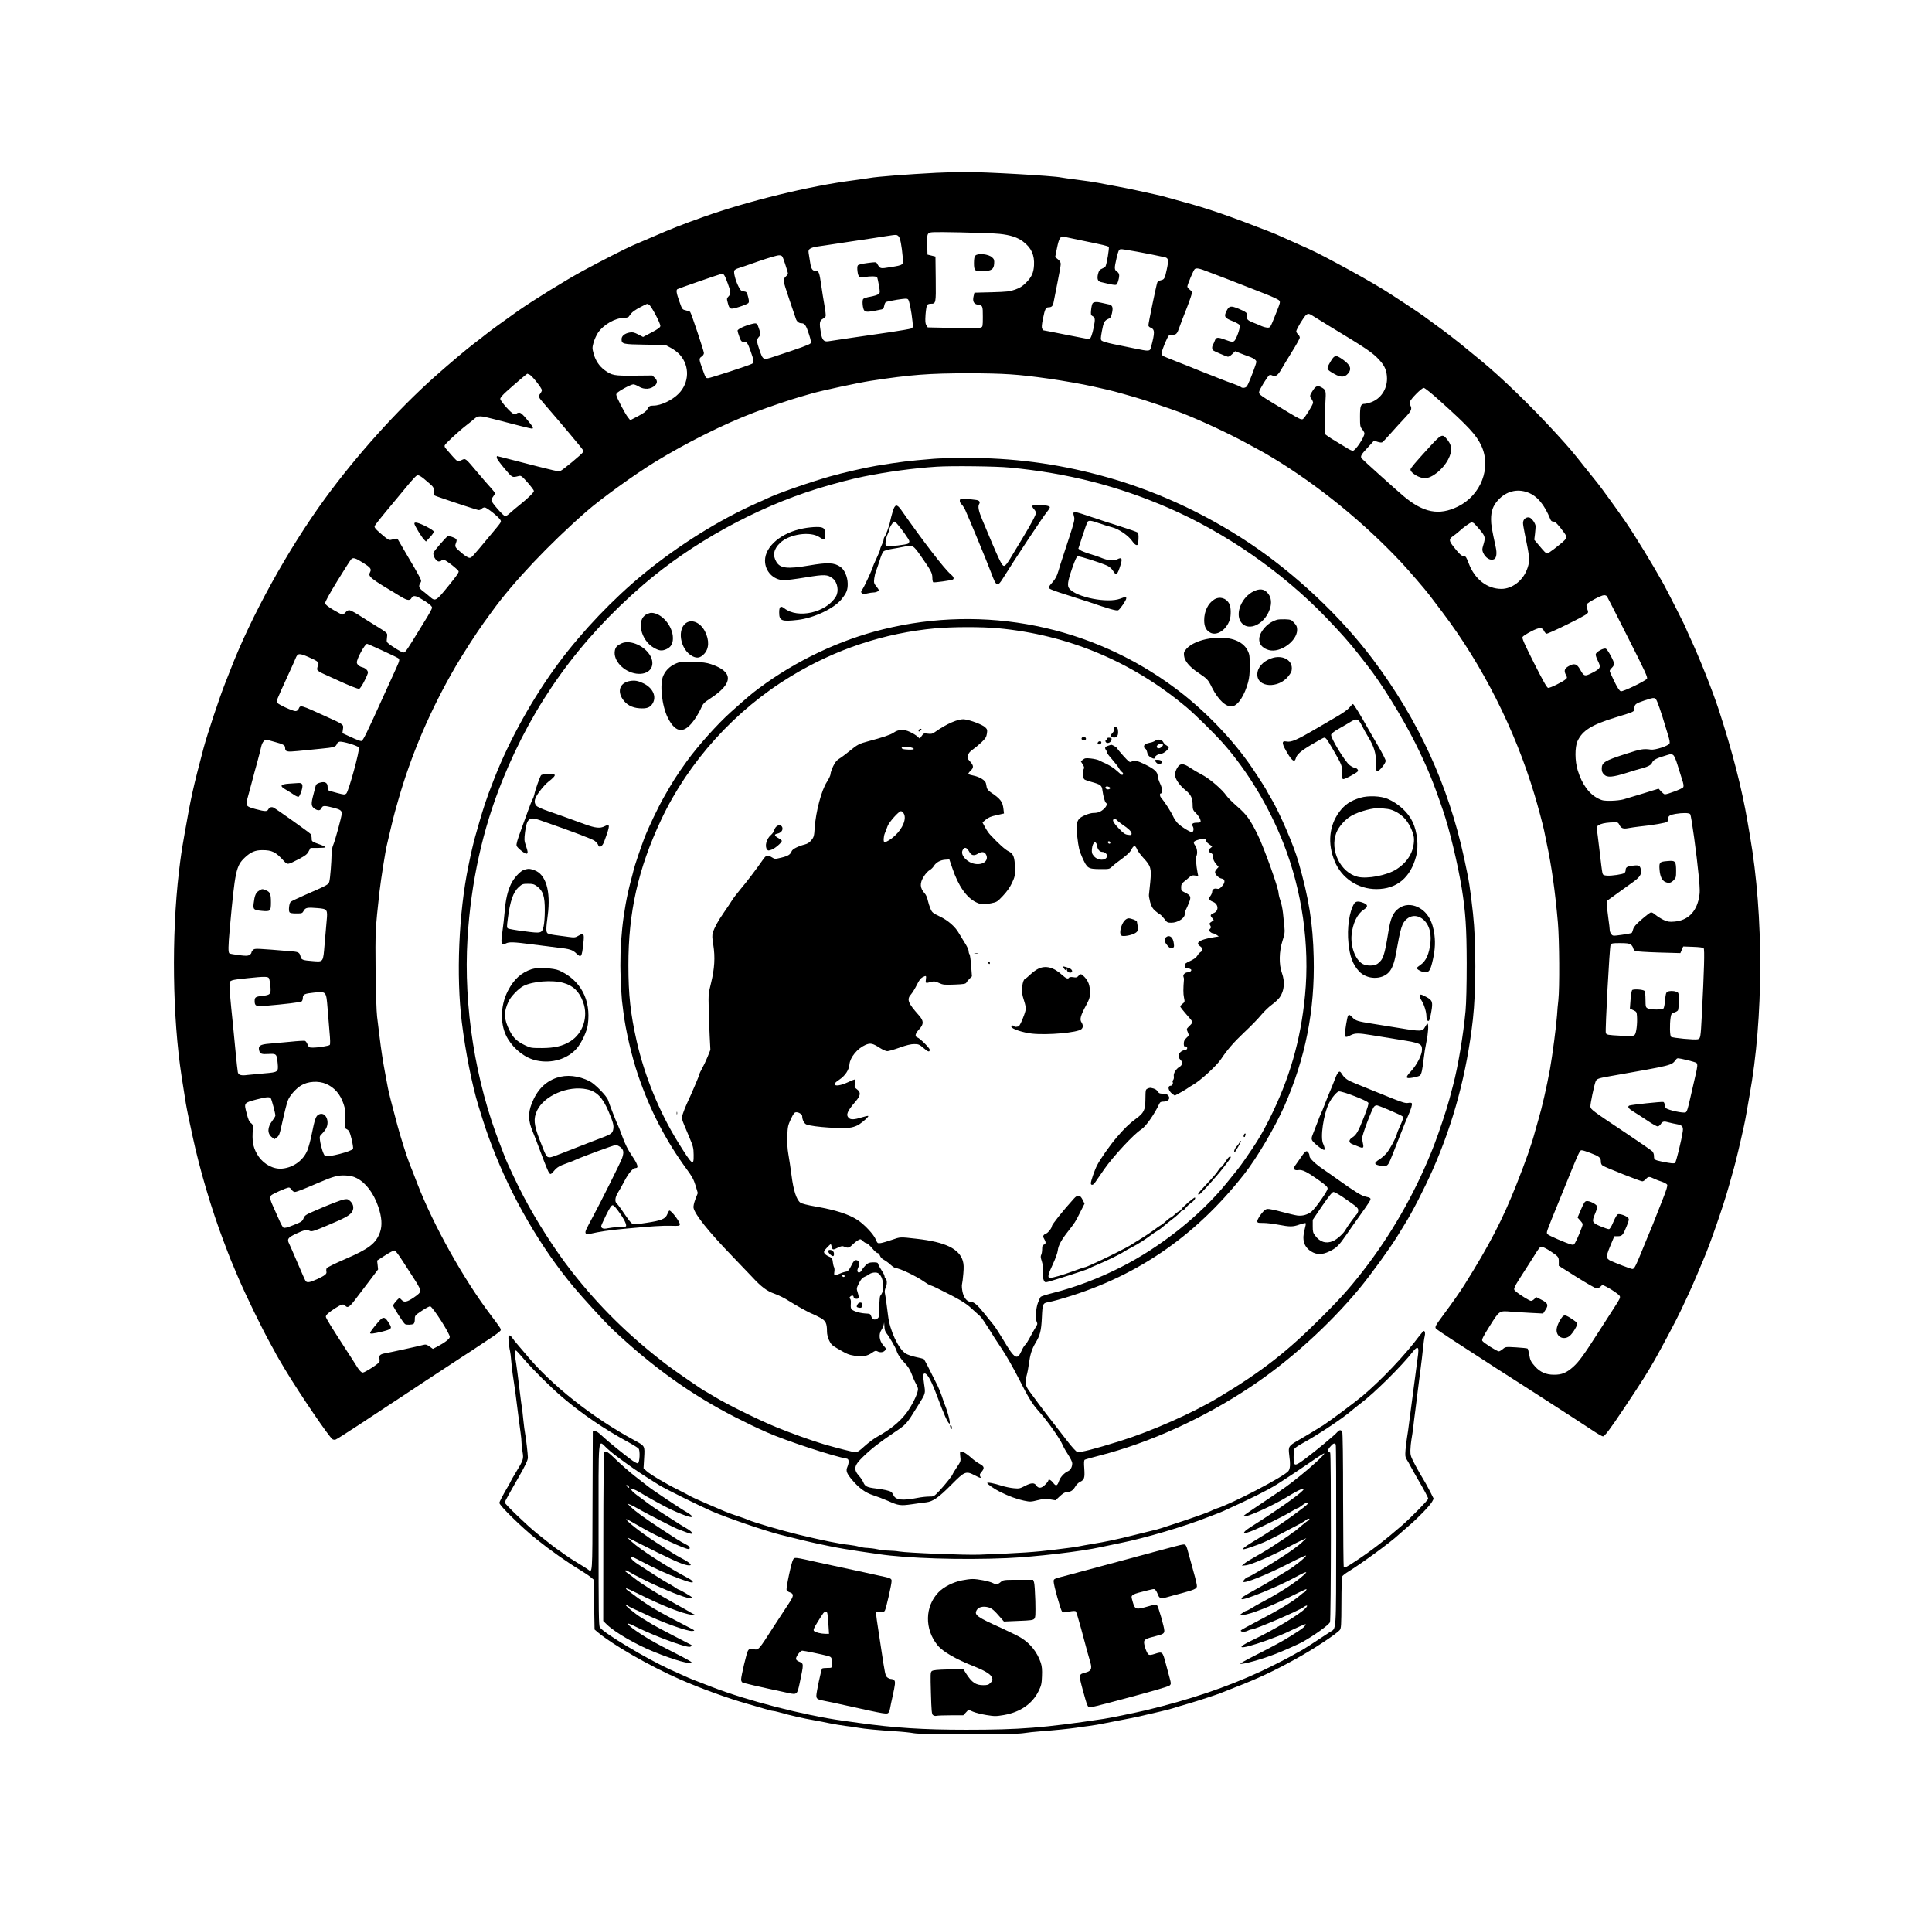 <?xml version="1.0" standalone="no"?>
<!DOCTYPE svg PUBLIC "-//W3C//DTD SVG 20010904//EN"
 "http://www.w3.org/TR/2001/REC-SVG-20010904/DTD/svg10.dtd">
<svg version="1.0" xmlns="http://www.w3.org/2000/svg"
 width="2182pt" height="2152pt" viewBox="0 0 2182 2152"
 preserveAspectRatio="xMidYMid meet">

<g transform="translate(0,2152) scale(0.1,-0.1)"
fill="#000000" stroke="none">
<path d="M10575 19569 c-327 -17 -666 -43 -755 -59 -30 -5 -111 -17 -180 -26
-499 -64 -1185 -232 -1695 -413 -246 -88 -364 -134 -570 -224 -88 -38 -191
-82 -229 -98 -69 -29 -375 -185 -566 -289 -190 -103 -557 -330 -730 -451 -148
-104 -326 -234 -370 -270 -25 -20 -77 -61 -116 -90 -95 -72 -288 -235 -459
-387 -421 -376 -876 -882 -1233 -1370 -421 -577 -837 -1331 -1072 -1942 -18
-47 -44 -112 -57 -145 -61 -152 -203 -580 -243 -730 -120 -453 -143 -557 -216
-975 -35 -201 -41 -242 -63 -425 -85 -723 -73 -1640 30 -2310 11 -66 25 -159
48 -305 6 -36 20 -108 31 -160 11 -52 32 -147 45 -210 79 -371 215 -831 352
-1190 78 -207 85 -223 165 -410 94 -218 269 -577 362 -743 36 -65 66 -120 66
-122 0 -2 46 -79 101 -172 171 -284 500 -766 535 -786 9 -5 23 -7 33 -4 10 2
132 80 272 172 140 92 304 200 364 240 61 40 232 152 380 251 149 98 333 219
410 269 77 49 158 103 180 118 22 15 88 59 146 97 59 38 109 77 113 86 6 17 1
25 -110 172 -309 408 -647 1013 -829 1482 -37 96 -76 198 -88 225 -30 75 -103
305 -138 435 -64 237 -99 377 -108 425 -5 28 -18 97 -29 155 -27 141 -48 279
-66 430 -8 69 -20 168 -27 220 -7 55 -14 274 -17 520 -4 440 -3 468 44 890 16
140 68 468 84 530 5 19 23 96 40 170 17 74 40 167 51 205 11 39 27 93 34 120
147 520 366 1030 651 1520 86 146 237 381 318 493 34 46 75 104 93 128 236
328 649 764 1068 1130 168 146 536 412 770 556 357 219 786 433 1130 563 151
58 403 143 505 172 47 13 108 31 135 39 112 33 531 123 670 144 448 69 658 85
1105 85 402 -1 552 -11 900 -60 155 -22 397 -64 500 -88 36 -8 108 -25 160
-36 52 -12 133 -33 180 -47 47 -13 110 -31 140 -40 86 -23 425 -138 526 -177
224 -88 524 -228 725 -337 74 -41 148 -80 164 -89 17 -8 82 -46 145 -84 511
-310 1015 -720 1441 -1172 86 -92 278 -314 324 -376 11 -14 76 -100 144 -190
454 -600 820 -1323 1042 -2064 38 -125 95 -340 108 -403 5 -26 18 -90 29 -142
55 -257 96 -545 127 -900 17 -196 20 -741 5 -875 -6 -44 -12 -120 -15 -170 -8
-117 -52 -455 -80 -610 -39 -209 -89 -429 -131 -570 -14 -50 -30 -103 -34
-120 -43 -161 -105 -337 -213 -610 -156 -395 -304 -681 -588 -1134 -46 -74
-138 -205 -239 -341 -88 -119 -97 -135 -82 -153 7 -8 83 -60 169 -116 87 -56
214 -138 284 -184 111 -73 335 -217 489 -315 30 -19 84 -54 120 -77 36 -23 97
-62 135 -87 264 -170 466 -301 561 -364 61 -41 118 -74 127 -74 20 0 81 81
241 321 184 275 267 406 345 544 89 158 249 459 296 560 21 44 58 123 82 175
25 52 69 154 99 225 30 72 63 150 74 175 75 174 226 611 284 820 19 69 45 163
59 210 21 75 68 270 112 470 8 36 22 106 30 155 8 50 24 137 34 195 159 873
161 2029 6 2925 -8 44 -21 123 -30 175 -63 369 -170 785 -325 1260 -68 208
-221 594 -324 813 -25 55 -46 101 -46 104 0 9 -192 387 -252 498 -110 199
-323 549 -436 713 -88 127 -276 387 -311 429 -17 21 -80 99 -139 173 -141 179
-174 218 -321 379 -291 318 -623 640 -869 841 -57 47 -156 128 -220 180 -65
52 -175 138 -247 189 -71 52 -146 106 -165 121 -45 34 -368 247 -453 299 -146
89 -323 189 -525 297 -215 115 -273 144 -433 214 -49 22 -131 59 -181 81 -51
23 -113 50 -138 59 -455 178 -718 269 -985 340 -66 18 -147 40 -180 50 -33 10
-94 26 -135 34 -41 9 -133 29 -205 45 -71 16 -184 38 -250 50 -66 12 -151 28
-190 36 -38 8 -144 24 -235 35 -91 12 -174 23 -185 26 -84 19 -877 64 -1090
62 -88 0 -232 -5 -320 -9z m715 -690 c121 -13 202 -39 265 -87 93 -70 130
-152 123 -269 -5 -85 -28 -134 -93 -198 -38 -38 -67 -56 -120 -75 -63 -22 -90
-25 -265 -30 l-195 -5 -9 -38 c-14 -57 1 -90 45 -97 58 -10 59 -11 59 -136 0
-110 -1 -115 -23 -123 -13 -5 -153 -7 -311 -4 l-288 6 -15 24 c-13 20 -15 42
-10 120 4 52 12 102 18 109 6 8 24 14 38 14 62 0 62 0 59 279 l-3 254 -45 11
-45 11 -3 111 c-2 95 0 115 15 129 15 16 43 17 362 11 190 -4 389 -11 441 -17z
m-1141 -28 c18 -18 34 -97 47 -240 8 -84 9 -84 -141 -108 -118 -19 -113 -20
-150 42 -10 17 -18 17 -108 5 -55 -7 -102 -18 -108 -26 -7 -9 -9 -33 -4 -70 8
-63 25 -77 85 -63 51 12 128 11 136 -2 4 -6 13 -48 21 -93 13 -78 13 -82 -7
-98 -11 -9 -51 -21 -89 -28 -39 -6 -75 -18 -82 -26 -14 -17 -6 -109 12 -130
17 -21 52 -19 196 12 16 3 24 14 29 39 3 19 11 38 18 43 6 5 62 17 124 27 98
15 115 16 128 4 14 -15 38 -134 50 -251 6 -64 6 -68 -17 -78 -13 -5 -116 -23
-229 -40 -113 -16 -311 -45 -440 -64 -129 -20 -250 -38 -267 -40 -49 -7 -69
17 -82 95 -19 111 -15 137 19 157 16 9 32 23 35 31 3 7 -3 64 -14 125 -11 61
-27 163 -36 226 -20 140 -27 160 -58 160 -41 0 -56 21 -67 95 -6 39 -13 86
-17 106 -4 31 -2 39 18 52 13 8 42 18 64 21 40 5 129 19 380 57 230 34 328 49
415 63 116 18 118 18 139 -3z m2066 -46 c245 -50 296 -62 307 -73 9 -9 -23
-200 -38 -223 -3 -5 -20 -15 -38 -23 -27 -11 -35 -22 -45 -60 -13 -54 -3 -83
32 -91 12 -2 53 -12 90 -21 37 -9 74 -13 82 -10 15 5 35 66 35 107 0 17 -9 32
-25 43 -31 20 -31 36 -4 154 19 79 25 93 45 98 17 5 316 -50 501 -91 39 -9 43
-33 21 -135 -23 -108 -28 -116 -69 -125 -16 -4 -33 -14 -38 -23 -9 -18 -101
-459 -101 -486 0 -9 10 -20 23 -25 51 -20 52 -53 6 -223 -12 -47 -19 -47 -189
-12 -69 14 -176 36 -239 49 -62 13 -120 30 -128 38 -14 13 -13 26 2 109 18 98
29 119 74 138 23 9 30 21 40 65 15 69 5 92 -47 100 -20 4 -53 11 -72 16 -51
13 -86 11 -100 -6 -6 -8 -14 -41 -17 -74 -5 -52 -3 -60 15 -70 31 -16 33 -35
15 -124 -16 -84 -37 -137 -52 -137 -5 0 -123 23 -261 50 -138 28 -253 50 -256
50 -2 0 -8 9 -14 19 -7 14 -5 46 10 116 21 105 31 125 64 125 35 0 48 16 56
61 4 24 24 124 44 223 20 98 36 190 36 205 0 17 -10 35 -31 52 l-32 26 21 104
c22 108 38 134 77 126 11 -3 101 -21 200 -42z m-3348 -265 c17 -52 32 -101 32
-108 1 -6 -10 -22 -24 -34 -15 -13 -25 -32 -25 -48 0 -15 30 -112 66 -216 36
-104 68 -198 71 -209 9 -33 34 -55 63 -55 38 0 54 -23 86 -123 21 -64 26 -92
18 -104 -9 -14 -112 -52 -408 -149 -129 -43 -128 -43 -170 78 -32 93 -32 115
-4 145 21 23 21 24 5 76 -27 83 -27 83 -89 68 -79 -20 -158 -58 -158 -75 0 -8
9 -40 21 -71 18 -49 24 -55 48 -55 37 0 44 -9 80 -110 35 -96 38 -126 14 -138
-40 -21 -472 -162 -496 -162 -27 0 -26 -2 -68 115 -35 97 -36 108 -4 129 14 9
25 26 25 39 0 22 -144 455 -156 466 -3 3 -24 10 -47 16 -42 10 -42 10 -74 100
-34 96 -39 130 -22 140 12 8 465 165 495 172 27 6 37 -8 73 -107 37 -100 38
-116 9 -147 -21 -22 -21 -27 -9 -71 20 -78 26 -80 131 -47 50 16 96 35 102 43
9 10 8 28 -3 70 -14 54 -17 57 -49 62 -31 4 -38 12 -62 60 -31 62 -54 151 -45
174 3 8 21 19 39 25 18 5 123 41 233 80 122 42 214 69 235 68 35 -2 35 -2 67
-97z m4783 -91 c58 -22 150 -57 205 -78 55 -21 143 -55 195 -76 52 -20 158
-62 235 -92 77 -30 149 -63 159 -73 19 -19 18 -21 -39 -164 -56 -141 -58 -146
-87 -146 -16 0 -48 8 -71 18 -23 11 -68 29 -99 41 -59 24 -72 38 -62 75 7 28
-13 45 -98 80 -88 36 -107 33 -136 -26 -31 -62 -21 -79 68 -114 39 -15 76 -36
81 -45 9 -18 -22 -119 -52 -168 -18 -27 -33 -27 -118 5 -79 29 -97 27 -111
-13 -6 -16 -15 -36 -20 -45 -14 -24 -13 -53 3 -66 12 -9 124 -58 160 -69 12
-4 30 6 53 28 l34 33 52 -21 c29 -12 76 -29 103 -39 28 -9 59 -25 69 -35 19
-18 19 -21 4 -66 -33 -97 -83 -220 -97 -236 -15 -19 -52 -22 -67 -7 -5 5 -43
21 -84 36 -41 14 -106 39 -145 54 -38 16 -111 45 -162 64 -50 20 -106 42 -125
50 -18 8 -105 43 -193 77 -88 34 -166 66 -172 71 -7 6 -13 20 -13 32 0 29 66
187 82 198 7 4 27 8 44 8 38 0 49 12 73 81 10 30 48 130 85 222 36 93 63 174
59 180 -4 7 -17 20 -30 30 -13 10 -23 24 -23 31 0 21 71 191 84 198 21 14 52
8 156 -33z m-6320 -369 c25 -13 132 -215 128 -242 -2 -16 -28 -35 -99 -72
l-96 -51 -56 29 c-46 23 -63 27 -96 21 -54 -9 -91 -39 -91 -74 0 -56 13 -59
265 -63 l230 -3 63 -34 c35 -19 81 -54 102 -79 111 -126 105 -314 -14 -436
-72 -74 -201 -136 -285 -136 -44 0 -54 -7 -72 -44 -10 -20 -40 -42 -102 -75
l-89 -46 -24 30 c-36 44 -134 233 -134 258 0 17 20 33 85 70 47 26 95 47 107
47 13 0 41 -12 63 -25 61 -38 138 -32 185 15 27 27 25 56 -7 86 l-26 24 -206
-2 c-227 -2 -251 3 -332 62 -59 43 -104 109 -124 185 -17 62 -17 68 -1 128 10
34 32 83 50 110 62 91 195 167 291 167 24 0 49 6 55 13 5 6 20 25 31 40 12 15
55 45 98 67 89 46 78 42 101 30z m7523 -143 c29 -18 99 -62 157 -97 427 -258
493 -302 569 -386 62 -66 85 -124 86 -209 0 -123 -71 -228 -182 -268 -26 -9
-58 -17 -70 -17 -45 0 -53 -23 -53 -145 0 -106 2 -115 25 -143 14 -17 25 -37
25 -46 0 -43 -102 -196 -131 -196 -11 0 -44 15 -72 34 -29 18 -81 50 -117 71
-36 21 -80 49 -97 62 l-33 24 1 127 c1 70 4 172 8 227 8 127 6 140 -34 165
-49 30 -70 26 -103 -22 -41 -61 -43 -73 -21 -101 10 -14 19 -34 19 -44 0 -22
-94 -174 -115 -185 -17 -10 -41 1 -175 82 -319 192 -320 193 -320 223 0 23 99
184 118 192 7 3 23 0 34 -6 32 -17 61 3 98 68 18 32 73 122 121 200 49 78 89
150 89 161 0 10 -9 27 -20 37 -11 10 -20 25 -20 33 0 23 89 170 113 187 25 18
31 16 100 -28z m-8871 -648 c28 -13 138 -152 138 -175 0 -9 -9 -27 -20 -41
-23 -30 -21 -36 47 -114 186 -215 429 -504 434 -517 3 -10 4 -22 2 -29 -7 -18
-227 -201 -254 -211 -23 -9 -38 -6 -553 127 -87 23 -161 41 -163 41 -1 0 -3
-8 -3 -19 0 -10 39 -64 87 -121 93 -109 85 -104 164 -85 23 6 34 -2 98 -74 39
-45 71 -87 71 -95 0 -17 -69 -84 -160 -157 -36 -28 -84 -69 -107 -90 -24 -22
-49 -39 -56 -39 -20 0 -157 157 -157 179 0 10 9 30 20 44 11 14 20 30 20 37 0
6 -22 35 -48 63 -27 29 -94 106 -149 172 -138 164 -134 161 -177 141 -19 -9
-39 -16 -44 -16 -6 0 -37 30 -69 67 -32 37 -64 74 -71 82 -7 7 -12 21 -10 31
3 17 160 162 248 230 25 19 62 49 83 67 47 42 64 42 230 -1 255 -67 412 -106
424 -106 24 0 13 21 -53 100 -48 59 -72 80 -89 80 -13 0 -27 -4 -30 -10 -15
-24 -48 -5 -114 68 -39 43 -71 86 -71 98 0 13 26 44 73 86 89 80 228 198 232
198 2 0 14 -5 27 -11z m10280 -295 c323 -290 413 -388 468 -507 116 -249 -4
-559 -264 -687 -214 -105 -390 -71 -616 119 -82 69 -464 413 -472 425 -16 23
-5 44 67 120 l73 80 40 -13 c24 -8 45 -10 54 -5 8 5 52 52 98 104 46 52 117
130 157 172 73 78 83 100 62 140 -6 11 -8 30 -5 41 8 32 132 157 156 157 11 0
88 -61 182 -146z m-11425 -922 c61 -52 63 -56 60 -99 -2 -43 -1 -45 38 -59
197 -69 456 -154 472 -154 11 0 26 7 33 15 7 8 22 15 34 15 24 0 159 -108 177
-141 13 -24 18 -16 -119 -180 -204 -245 -206 -248 -229 -248 -12 -1 -48 20
-80 47 -86 72 -89 77 -74 119 11 29 11 37 0 48 -19 17 -77 35 -93 29 -16 -6
-147 -157 -159 -183 -14 -29 27 -101 58 -101 13 0 27 5 30 10 3 6 15 10 25 10
22 0 170 -116 170 -133 0 -16 -22 -48 -112 -159 -144 -178 -151 -182 -215
-125 -21 18 -55 46 -75 61 -46 34 -54 57 -32 90 15 25 15 28 -15 85 -17 33
-71 128 -121 210 -49 83 -97 165 -106 182 -13 25 -20 30 -40 25 -13 -3 -35 -9
-49 -12 -20 -5 -37 4 -87 47 -75 62 -98 87 -98 104 0 11 50 75 255 320 46 55
111 134 145 175 35 41 70 78 79 81 20 8 49 -9 128 -79z m12418 -113 c106 -39
188 -138 254 -301 7 -20 18 -28 34 -28 23 0 51 -29 120 -122 46 -64 47 -63
-112 -188 -35 -27 -70 -50 -77 -50 -14 0 -29 15 -104 105 l-42 50 8 65 c4 36
7 75 7 88 -1 31 -43 91 -70 98 -29 8 -62 -12 -69 -42 -7 -25 -4 -40 41 -262
32 -157 32 -205 -2 -289 -49 -124 -169 -213 -286 -213 -161 0 -301 109 -368
285 -28 74 -35 85 -57 85 -26 0 -52 25 -121 113 -48 63 -48 80 1 114 18 12 44
33 58 45 57 53 134 108 149 108 23 0 29 -6 95 -84 63 -76 65 -85 35 -182 -10
-34 -10 -47 0 -72 27 -65 88 -100 129 -74 23 15 29 65 16 127 -46 212 -54 257
-54 321 0 92 22 152 76 213 92 103 217 136 339 90z m-13150 -797 c79 -50 93
-68 75 -102 -27 -50 -11 -63 353 -281 71 -42 98 -44 117 -8 15 26 43 24 98 -8
85 -48 132 -86 132 -105 0 -10 -37 -78 -83 -151 -45 -72 -109 -176 -141 -229
-32 -53 -67 -104 -77 -114 -18 -16 -22 -16 -52 -1 -17 8 -61 35 -97 59 -56 38
-65 47 -62 71 1 15 3 39 5 54 2 24 -10 34 -129 107 -72 45 -164 102 -205 129
-42 26 -85 47 -96 47 -10 0 -29 -11 -41 -25 -12 -14 -28 -25 -35 -25 -7 0 -53
24 -102 53 -63 38 -91 60 -93 75 -2 14 46 102 136 249 77 126 148 236 157 246
22 25 47 18 140 -41z m14043 -374 c5 -7 112 -216 237 -465 200 -395 227 -454
215 -468 -24 -29 -270 -147 -294 -141 -15 4 -37 36 -74 111 -28 58 -52 111
-52 118 0 8 11 24 25 37 14 13 25 33 25 44 -1 28 -70 157 -92 170 -22 14 -112
-34 -116 -63 -2 -10 9 -43 23 -71 38 -76 33 -88 -57 -135 -91 -47 -98 -45
-143 36 -36 64 -66 73 -130 36 -46 -26 -54 -51 -30 -98 16 -30 16 -33 -2 -49
-29 -28 -179 -102 -199 -98 -14 2 -60 85 -159 281 -112 223 -138 281 -129 295
5 9 48 37 95 61 94 49 127 50 147 6 7 -14 19 -28 27 -31 16 -6 428 196 458
225 16 15 16 21 4 52 -8 19 -11 43 -8 53 8 21 164 105 197 105 12 1 26 -5 32
-11z m-13830 -614 c92 -42 173 -81 180 -87 18 -14 15 -28 -24 -114 -20 -43
-80 -175 -134 -294 -211 -466 -239 -523 -261 -527 -8 -1 -59 18 -113 43 l-99
46 6 44 c8 55 12 52 -184 141 -301 137 -296 136 -317 88 -8 -16 -20 -24 -36
-24 -30 0 -186 71 -204 93 -15 17 -20 4 130 332 33 72 67 147 75 168 25 62 40
64 148 17 113 -50 122 -59 105 -100 -7 -16 -10 -37 -6 -45 3 -9 36 -30 73 -46
38 -17 95 -43 128 -58 157 -73 255 -112 272 -109 16 3 77 113 97 175 8 25 -22
58 -62 68 -34 8 -62 33 -62 55 0 43 92 210 116 210 3 0 81 -34 172 -76z
m14400 -582 c11 -26 37 -101 58 -167 20 -66 48 -157 62 -203 19 -61 23 -88 16
-100 -17 -27 -162 -73 -209 -67 -82 12 -114 7 -280 -47 -243 -78 -275 -98
-275 -168 0 -30 7 -47 25 -65 37 -38 95 -33 264 20 78 25 146 45 151 45 5 0
34 9 64 20 41 16 57 28 66 50 13 30 48 48 167 83 48 15 54 14 72 -1 11 -9 31
-57 46 -107 15 -49 38 -123 51 -163 18 -53 22 -78 14 -92 -8 -16 -175 -80
-208 -80 -6 0 -24 14 -41 32 l-29 32 -174 -54 c-95 -29 -195 -59 -223 -67 -27
-8 -90 -15 -140 -16 -76 -1 -98 2 -140 23 -106 51 -187 161 -236 320 -33 105
-34 264 -2 332 54 117 158 183 418 263 234 72 220 65 223 107 4 46 13 53 114
88 118 39 122 39 146 -18z m-15612 -451 c94 -25 114 -37 114 -65 0 -45 19 -49
142 -37 62 6 180 18 261 26 148 14 171 21 182 55 3 10 16 21 29 24 31 8 206
-44 219 -65 14 -23 -116 -498 -142 -520 -18 -15 -26 -14 -105 7 -47 12 -90 25
-96 29 -5 3 -10 22 -10 41 0 46 -32 63 -90 45 -31 -9 -41 -18 -46 -39 -4 -15
-15 -58 -25 -97 -27 -100 -25 -129 10 -154 40 -29 69 -27 83 5 13 29 32 29
141 1 69 -18 87 -31 87 -63 0 -31 -75 -307 -98 -359 -9 -21 -17 -64 -17 -95
-1 -94 -16 -283 -26 -316 -10 -34 -17 -38 -294 -159 -71 -32 -136 -62 -142
-69 -17 -15 -26 -97 -14 -116 7 -11 29 -15 77 -15 64 0 68 1 84 30 20 36 41
40 158 30 109 -9 114 -15 101 -145 -5 -52 -15 -171 -23 -264 -17 -205 -12
-199 -135 -189 -111 8 -130 15 -137 53 -9 41 -24 51 -86 56 -418 35 -429 36
-449 18 -10 -9 -19 -23 -19 -30 0 -8 -10 -20 -22 -28 -19 -11 -39 -12 -118 -2
-52 7 -101 15 -108 19 -16 11 -15 76 3 278 60 659 71 711 171 806 65 61 117
83 195 83 111 0 152 -20 242 -119 45 -49 42 -49 172 18 74 39 94 54 111 87
l21 39 80 0 c45 0 84 3 88 6 3 4 -15 15 -42 25 -115 42 -113 40 -113 77 0 18
-6 40 -12 49 -12 16 -379 277 -418 298 -23 12 -47 4 -61 -21 -13 -24 -34 -24
-144 5 -109 29 -114 37 -87 132 11 38 32 116 47 174 15 58 42 159 61 225 18
66 38 144 44 173 12 54 41 86 70 77 8 -2 47 -13 86 -24z m15983 -815 c13 -15
73 -454 97 -704 14 -155 14 -180 1 -247 -33 -158 -129 -250 -276 -262 -59 -5
-76 -2 -123 19 -29 14 -70 40 -91 57 -24 21 -43 31 -54 27 -10 -3 -57 -39
-103 -79 -63 -54 -87 -82 -95 -109 -5 -20 -13 -39 -16 -43 -4 -3 -53 -13 -110
-21 -103 -14 -104 -14 -121 7 -10 12 -18 33 -18 48 0 15 -7 72 -15 127 -8 54
-15 122 -15 151 l0 51 116 84 c63 45 145 105 182 131 72 52 93 85 85 132 -10
52 -21 58 -88 50 -68 -7 -85 -18 -85 -50 0 -12 -6 -27 -13 -33 -18 -15 -145
-34 -198 -30 -37 3 -45 7 -51 28 -4 14 -19 129 -33 255 -15 127 -29 238 -31
247 -12 42 62 70 196 72 39 1 46 -2 58 -26 20 -42 44 -51 105 -39 29 5 81 13
117 17 158 16 313 43 321 55 5 8 9 24 9 35 0 30 19 42 81 53 85 14 155 13 168
-3z m-672 -1471 c11 -8 24 -26 27 -39 3 -14 14 -30 24 -35 10 -5 129 -13 264
-17 l246 -7 16 37 16 38 109 -4 c69 -2 115 -8 122 -15 12 -12 6 -244 -21 -763
-13 -251 -15 -258 -46 -266 -34 -9 -285 15 -301 28 -14 11 -17 138 -5 218 6
40 11 46 40 56 19 6 38 17 43 25 5 8 9 56 9 107 0 90 -1 93 -26 102 -32 13
-80 13 -103 0 -14 -7 -20 -27 -25 -92 -4 -45 -12 -88 -18 -95 -14 -17 -144
-17 -178 0 -24 12 -25 17 -26 100 0 48 -5 92 -10 97 -17 17 -128 24 -141 9 -6
-8 -14 -58 -18 -111 l-7 -97 38 -18 c37 -17 39 -21 42 -68 6 -83 -8 -194 -26
-211 -14 -14 -34 -16 -155 -10 -151 8 -163 10 -171 32 -9 24 42 972 54 994 10
18 21 20 108 20 70 0 104 -4 119 -15z m-15379 -382 c5 -10 12 -50 16 -90 8
-89 -1 -99 -87 -108 -81 -9 -91 -15 -91 -60 0 -54 17 -62 110 -54 229 19 410
41 421 51 7 6 13 23 13 38 0 41 19 50 124 61 142 14 140 18 156 -181 5 -63 15
-179 21 -257 9 -93 10 -146 3 -153 -11 -11 -129 -30 -192 -30 -40 0 -44 3 -58
35 -8 20 -21 38 -29 41 -8 3 -83 -1 -167 -10 -84 -8 -193 -18 -241 -22 -98 -8
-122 -24 -111 -73 10 -42 27 -48 108 -43 88 5 92 1 102 -105 9 -99 6 -101
-151 -114 -71 -6 -157 -14 -190 -18 -70 -10 -102 -1 -109 31 -3 13 -15 120
-26 238 -11 118 -25 258 -30 310 -29 273 -41 421 -38 451 4 40 11 43 203 63
190 20 232 20 243 -1z m16016 -924 c50 -12 97 -26 104 -31 17 -15 15 -39 -12
-153 -13 -55 -39 -167 -57 -248 -25 -113 -37 -151 -51 -158 -24 -13 -201 25
-223 48 -8 8 -15 25 -15 39 0 14 -6 27 -14 30 -15 6 -371 -32 -386 -41 -23
-14 -6 -36 53 -71 34 -21 104 -66 156 -101 51 -35 102 -63 112 -63 10 0 26 11
34 24 22 34 37 37 92 21 26 -7 67 -16 91 -20 60 -10 75 -28 67 -81 -15 -104
-75 -348 -87 -356 -14 -9 -43 -6 -149 15 -84 18 -89 21 -89 63 0 20 -8 42 -19
53 -11 11 -142 101 -291 201 -387 258 -404 271 -408 303 -3 27 41 239 59 285
11 28 31 36 139 55 756 134 712 122 771 195 13 16 16 16 123 -9z m-15370 -269
c94 -41 160 -117 197 -229 18 -55 21 -80 17 -166 l-6 -102 28 -17 c24 -14 31
-30 51 -110 12 -51 20 -100 16 -109 -11 -28 -287 -99 -315 -81 -18 12 -48 103
-58 176 -6 41 -4 49 18 70 14 13 35 39 47 58 52 87 -4 204 -80 164 -32 -16
-44 -50 -80 -229 -12 -60 -33 -137 -46 -171 -45 -114 -156 -197 -282 -210 -98
-11 -206 44 -270 136 -55 81 -73 151 -68 262 5 95 4 98 -19 116 -19 13 -31 40
-49 112 -31 117 -31 116 111 154 112 29 147 32 162 14 10 -13 52 -170 52 -196
0 -7 -16 -34 -35 -59 -57 -74 -58 -145 -2 -187 l27 -20 28 21 c22 16 30 36 44
99 47 210 63 273 80 319 20 53 89 131 147 167 77 48 198 56 285 18z m14281
-781 c97 -37 115 -52 115 -95 0 -24 7 -38 23 -48 33 -21 424 -176 445 -176 10
0 28 11 40 25 26 30 41 31 90 6 20 -10 61 -26 90 -35 29 -10 56 -25 61 -34 6
-12 -9 -61 -51 -167 -33 -82 -70 -177 -83 -210 -12 -33 -35 -89 -50 -125 -15
-36 -38 -90 -50 -120 -125 -308 -135 -330 -160 -330 -15 0 -187 66 -250 95
-18 9 -35 26 -38 37 -4 13 12 64 40 130 l45 108 38 0 c50 0 60 12 100 110 30
75 31 82 16 99 -19 21 -85 45 -111 40 -12 -3 -30 -32 -53 -86 -25 -59 -40 -83
-52 -83 -10 0 -53 15 -97 33 -93 40 -97 50 -58 142 15 34 25 71 23 81 -4 23
-84 65 -118 61 -21 -2 -30 -16 -64 -94 l-39 -92 31 -35 c30 -35 31 -37 18 -73
-33 -92 -79 -192 -92 -197 -17 -7 -47 3 -178 58 -61 26 -114 52 -118 59 -15
23 -26 -7 145 412 228 562 216 535 245 535 10 0 53 -14 97 -31z m-13936 -283
c103 -53 190 -168 243 -322 40 -117 47 -211 20 -288 -46 -128 -124 -188 -398
-306 -107 -46 -199 -92 -204 -100 -5 -9 -7 -26 -4 -38 8 -27 -14 -45 -107 -88
-79 -36 -110 -41 -127 -21 -5 6 -46 98 -90 202 -45 105 -88 205 -97 222 -26
51 -13 68 82 113 90 42 117 47 155 29 20 -8 50 1 193 62 191 80 246 109 275
146 30 39 26 88 -10 125 -28 27 -35 30 -72 24 -40 -7 -175 -59 -354 -138 -82
-36 -93 -44 -106 -76 -13 -34 -23 -40 -113 -76 -72 -29 -102 -36 -114 -29 -9
6 -31 46 -49 89 -19 43 -47 107 -63 141 -37 77 -44 113 -27 134 14 17 177 89
201 89 8 0 22 -11 31 -25 9 -14 25 -25 34 -25 21 0 88 26 267 103 169 73 223
88 310 83 52 -2 84 -10 124 -30z m13477 -822 c96 -64 99 -68 99 -122 l0 -46
203 -128 c112 -70 213 -128 225 -128 11 0 31 9 43 21 l22 20 43 -21 c66 -34
147 -90 153 -107 7 -17 -1 -33 -59 -123 -23 -36 -104 -162 -180 -280 -165
-258 -221 -335 -286 -394 -76 -68 -130 -91 -219 -90 -89 0 -155 29 -212 92
-48 53 -57 72 -68 139 -5 31 -13 60 -17 64 -5 4 -62 10 -128 14 -120 7 -121 7
-152 -19 -17 -14 -37 -26 -45 -26 -21 0 -176 98 -187 119 -8 14 9 48 85 169
110 174 105 171 242 160 48 -4 148 -10 223 -14 l137 -7 27 42 c36 54 27 77
-49 115 l-57 29 -20 -22 c-11 -11 -28 -21 -38 -21 -17 0 -134 73 -173 108 -32
27 -33 25 130 277 25 39 55 86 67 105 69 112 76 120 98 120 13 0 54 -21 93
-46z m-12958 -115 c42 -66 105 -164 140 -217 41 -64 61 -105 60 -121 -2 -18
-23 -38 -73 -72 -76 -52 -111 -60 -138 -29 -9 11 -21 20 -26 20 -13 0 -71 -68
-71 -83 0 -15 117 -199 134 -209 16 -11 78 -9 96 2 9 6 15 25 15 52 0 42 1 44
79 96 43 29 86 52 95 50 28 -5 221 -306 221 -345 0 -22 -58 -66 -148 -113
l-43 -22 -38 27 c-35 24 -43 25 -78 16 -42 -12 -376 -85 -434 -95 -44 -8 -63
-27 -54 -56 3 -11 4 -28 0 -39 -6 -19 -164 -121 -188 -121 -17 0 -46 32 -77
85 -13 22 -61 96 -106 165 -167 257 -234 365 -234 381 0 20 30 47 109 98 69
44 92 49 111 26 24 -29 47 -15 106 62 33 42 105 138 162 213 l102 135 -5 50
-6 50 88 57 c48 31 96 57 106 57 12 1 42 -38 95 -120z"/>
<path d="M11016 18634 c-11 -11 -16 -35 -16 -83 0 -89 9 -97 104 -93 94 3 120
21 124 85 3 40 -1 51 -23 71 -39 37 -160 50 -189 20z"/>
<path d="M15053 17476 c-10 -13 -30 -44 -43 -69 -29 -54 -25 -61 57 -108 73
-42 118 -42 155 0 35 39 35 71 3 109 -31 37 -112 92 -136 92 -10 0 -26 -11
-36 -24z"/>
<path d="M16153 16482 c-171 -187 -223 -248 -223 -264 0 -38 99 -98 162 -98
81 0 204 99 263 211 53 101 46 167 -28 247 -38 41 -58 30 -174 -96z"/>
<path d="M4680 15607 c0 -18 82 -154 111 -182 l20 -20 45 48 c26 27 44 55 42
65 -3 18 -137 88 -188 99 -23 4 -30 2 -30 -10z"/>
<path d="M3265 12671 c-100 -7 -110 -26 -38 -67 26 -15 67 -41 90 -57 23 -16
48 -27 56 -24 7 3 21 32 32 66 21 69 12 92 -34 89 -14 -1 -62 -4 -106 -7z"/>
<path d="M2924 11461 c-35 -21 -49 -55 -59 -142 -8 -69 -1 -76 93 -85 96 -9
102 -4 102 98 0 92 -9 115 -55 134 -43 18 -44 18 -81 -5z"/>
<path d="M18795 11793 c-52 -8 -58 -20 -52 -95 6 -75 28 -121 64 -137 39 -18
63 -13 94 18 27 27 29 35 29 106 0 100 -9 115 -63 114 -23 -1 -55 -4 -72 -6z"/>
<path d="M17648 6653 c-37 -44 -68 -113 -68 -153 0 -81 85 -118 149 -65 36 31
91 123 84 142 -6 16 -98 78 -129 87 -13 4 -26 0 -36 -11z"/>
<path d="M4269 6588 c-58 -68 -89 -110 -89 -120 0 -13 35 -9 128 13 113 28
122 36 92 86 -54 90 -70 93 -131 21z"/>
<path d="M10540 16339 c-288 -24 -363 -33 -645 -79 -125 -21 -377 -79 -525
-121 -237 -68 -584 -189 -705 -247 -22 -11 -74 -34 -115 -52 -427 -190 -884
-475 -1280 -799 -341 -279 -690 -645 -956 -1001 -290 -389 -559 -871 -730
-1307 -62 -159 -75 -195 -108 -293 -19 -58 -46 -145 -60 -195 -14 -49 -36
-128 -50 -175 -21 -75 -46 -182 -76 -330 -109 -527 -139 -1243 -74 -1765 41
-333 116 -710 188 -945 72 -233 97 -307 152 -450 218 -574 551 -1148 923
-1593 102 -123 351 -394 427 -467 457 -432 897 -748 1399 -1004 148 -75 212
-106 360 -172 212 -94 750 -271 900 -296 24 -4 26 -44 5 -94 -19 -44 -7 -74
54 -146 77 -92 152 -146 238 -173 40 -13 114 -41 165 -63 120 -54 142 -57 270
-39 59 9 133 19 163 22 77 9 141 54 287 201 147 149 163 155 258 106 71 -37
79 -39 65 -13 -8 16 -5 26 15 49 37 44 32 63 -22 92 -25 13 -70 46 -98 72 -48
43 -90 68 -116 68 -7 0 -8 -20 -4 -55 7 -54 6 -58 -39 -125 -25 -38 -46 -72
-46 -75 0 -13 -86 -121 -147 -186 -65 -69 -66 -69 -120 -69 -29 0 -86 -6 -126
-14 -175 -34 -250 -26 -276 29 -8 17 -19 33 -25 37 -21 14 -81 28 -171 39
-103 12 -126 24 -145 71 -8 18 -28 50 -47 70 -66 75 -58 118 40 213 95 93 186
164 349 274 147 99 143 94 271 301 94 151 90 140 74 250 -14 99 -13 120 7 120
31 0 76 -84 145 -269 70 -189 113 -285 133 -297 18 -11 -13 119 -52 216 -10
25 -25 70 -35 100 -10 30 -30 80 -45 110 -99 201 -150 299 -158 304 -6 3 -45
13 -89 22 -43 9 -95 27 -115 40 -82 53 -179 261 -198 426 -12 100 -28 216 -37
261 -3 15 2 42 12 62 16 36 14 88 -6 100 -5 4 -9 14 -9 23 0 10 -15 40 -34 68
-18 27 -35 59 -38 69 -3 17 -12 20 -56 20 -43 -1 -57 -6 -83 -30 -17 -17 -37
-42 -45 -57 -16 -30 -41 -37 -50 -14 -3 8 2 28 10 45 21 39 7 81 -26 81 -18 0
-30 -14 -54 -63 -19 -40 -37 -63 -50 -65 -10 -2 -26 -5 -34 -8 -8 -3 -17 -6
-20 -6 -3 -1 -19 -7 -37 -15 -50 -20 -56 -18 -50 23 4 20 2 45 -3 54 -5 9 -11
33 -13 51 -4 46 -12 57 -52 73 -18 8 -38 23 -44 34 -9 17 -5 27 27 61 21 23
41 41 44 41 3 0 8 -13 12 -30 7 -36 15 -37 72 -8 37 18 48 19 69 10 40 -18 55
-15 90 20 18 18 46 41 63 51 30 17 31 17 58 -8 15 -14 34 -25 43 -25 9 -1 36
-26 61 -55 24 -30 52 -55 61 -55 10 0 21 -12 27 -29 6 -18 24 -37 44 -47 18
-9 52 -34 75 -55 24 -22 50 -39 59 -39 43 0 235 -92 324 -155 25 -18 56 -36
70 -40 14 -4 45 -17 70 -30 253 -125 323 -166 395 -233 39 -35 81 -74 95 -86
14 -13 55 -72 93 -133 37 -61 106 -169 154 -239 48 -72 132 -219 188 -330 110
-217 153 -288 224 -367 104 -116 245 -316 277 -394 9 -21 36 -68 60 -104 24
-37 44 -78 44 -92 0 -42 -18 -77 -47 -90 -42 -18 -89 -69 -102 -110 -20 -58
-35 -64 -66 -22 -26 33 -55 47 -55 26 0 -5 -15 -26 -34 -45 -41 -44 -78 -48
-102 -11 -22 34 -58 32 -130 -6 -54 -28 -65 -31 -124 -25 -36 3 -99 16 -140
29 -84 27 -160 41 -160 30 1 -13 82 -69 145 -100 98 -49 189 -82 269 -99 72
-15 80 -14 156 5 68 17 89 18 140 9 l61 -10 49 46 c31 29 58 46 74 46 44 0 74
18 98 59 13 23 37 48 55 56 50 24 56 45 49 151 -5 69 -4 94 6 100 7 4 80 25
163 46 574 147 1180 423 1714 780 439 293 879 692 1222 1104 132 160 347 457
434 599 22 37 57 94 78 127 87 139 217 391 318 618 237 536 385 1091 454 1700
36 322 37 867 1 1195 -33 299 -43 360 -100 625 -179 825 -516 1559 -1031 2245
-368 489 -876 967 -1400 1316 -516 343 -1089 604 -1675 760 -506 136 -1003
200 -1525 198 -148 -1 -313 -5 -365 -10z m865 -99 c650 -62 1219 -207 1790
-455 647 -281 1284 -723 1775 -1231 165 -171 278 -299 367 -413 45 -58 92
-119 106 -136 158 -199 398 -588 544 -881 132 -267 195 -418 308 -749 73 -211
168 -604 214 -885 43 -268 55 -443 56 -845 0 -254 -5 -451 -13 -540 -26 -278
-85 -628 -141 -840 -10 -38 -29 -108 -41 -155 -30 -114 -118 -378 -173 -520
-186 -480 -440 -938 -743 -1343 -175 -232 -286 -360 -519 -593 -396 -397 -684
-622 -1175 -916 -298 -178 -750 -378 -1110 -491 -292 -91 -451 -132 -483 -123
-13 3 -60 55 -112 122 -49 64 -124 160 -165 213 -42 53 -109 141 -150 196 -40
55 -91 123 -112 152 -48 63 -55 103 -34 176 9 31 21 92 26 134 14 106 33 167
73 235 54 89 67 139 74 291 7 153 11 162 71 172 20 4 69 15 107 26 861 241
1541 700 2106 1419 148 189 346 525 455 770 238 542 345 1082 331 1675 -9 390
-54 669 -173 1085 -54 188 -209 547 -307 713 -26 43 -47 80 -47 82 0 7 -99
162 -169 265 -216 319 -542 657 -871 901 -946 704 -2147 946 -3295 663 -494
-121 -988 -356 -1405 -667 -94 -71 -114 -88 -315 -267 -149 -133 -374 -384
-498 -556 -115 -160 -161 -232 -261 -409 -66 -116 -175 -345 -219 -460 -41
-108 -112 -318 -121 -360 -4 -16 -17 -70 -31 -120 -91 -343 -131 -723 -115
-1100 5 -115 11 -228 14 -250 3 -22 10 -80 16 -130 25 -206 94 -503 166 -715
136 -399 312 -738 551 -1065 59 -80 78 -115 99 -183 l25 -84 -27 -69 c-17 -46
-24 -80 -21 -99 16 -76 171 -270 437 -545 85 -89 184 -192 220 -230 109 -118
170 -164 259 -195 45 -16 116 -51 158 -79 94 -59 225 -132 273 -150 19 -8 58
-27 87 -43 59 -33 73 -62 73 -153 0 -31 9 -69 24 -101 20 -43 34 -57 91 -90
113 -66 128 -72 200 -84 84 -14 139 -4 195 35 31 22 42 25 59 16 30 -17 66
-13 85 8 17 18 16 21 -17 58 -47 53 -56 125 -22 175 13 19 25 50 28 69 2 23 4
16 5 -23 2 -43 8 -63 25 -85 30 -36 102 -161 112 -193 12 -42 46 -93 96 -145
33 -34 56 -71 73 -115 13 -36 36 -89 52 -118 25 -49 26 -55 15 -95 -20 -68
-80 -177 -132 -244 -78 -98 -178 -177 -321 -257 -37 -20 -101 -68 -143 -106
-50 -47 -83 -70 -99 -70 -24 0 -213 48 -361 91 -129 38 -389 131 -545 196
-197 81 -543 252 -684 337 -60 36 -110 66 -112 66 -9 0 -351 235 -429 295
-429 327 -767 659 -1081 1061 -185 237 -390 556 -542 845 -68 128 -194 396
-212 449 -5 14 -27 72 -50 130 -282 718 -416 1566 -370 2330 39 638 170 1233
393 1785 352 871 869 1589 1592 2212 547 471 1271 870 1965 1084 191 59 382
109 525 138 266 54 570 95 824 111 169 11 678 5 826 -10z m-135 -1814 c793
-74 1514 -376 2130 -892 99 -83 317 -298 417 -411 274 -311 514 -709 677
-1123 212 -537 300 -1152 245 -1720 -49 -509 -174 -942 -405 -1402 -81 -162
-145 -267 -279 -458 -62 -88 -70 -98 -202 -260 -299 -367 -745 -722 -1193
-949 -249 -127 -516 -228 -766 -291 -71 -18 -134 -38 -140 -44 -6 -6 -20 -37
-32 -69 -24 -64 -30 -183 -12 -218 8 -14 7 -25 -5 -43 -9 -14 -26 -43 -38 -65
-65 -120 -77 -138 -91 -150 -9 -8 -28 -40 -42 -72 -46 -102 -77 -82 -203 131
-41 69 -91 145 -111 170 -20 25 -67 83 -105 130 -78 97 -117 130 -155 130 -39
0 -76 47 -90 115 -6 31 -9 69 -5 83 4 15 11 69 15 121 6 72 5 104 -6 143 -41
137 -199 213 -519 249 -194 22 -184 22 -280 -11 -49 -17 -107 -34 -127 -37
-37 -5 -38 -4 -58 43 -24 57 -131 170 -205 218 -101 65 -249 113 -470 151 -93
16 -159 33 -175 44 -44 31 -79 139 -100 306 -11 83 -27 191 -36 241 -11 61
-14 128 -12 205 4 106 7 120 40 192 33 68 40 77 64 77 28 0 64 -25 64 -44 0
-40 23 -85 48 -94 78 -30 422 -52 510 -33 29 6 68 21 86 34 53 36 109 88 102
95 -4 3 -37 -4 -74 -16 -81 -26 -125 -28 -146 -6 -35 35 -18 75 76 185 59 68
63 104 17 138 -28 21 -30 25 -23 67 4 27 2 44 -4 44 -5 0 -38 -13 -73 -30 -81
-37 -144 -48 -152 -26 -4 11 10 26 51 53 68 46 110 109 116 175 7 78 90 179
179 218 57 25 82 20 167 -35 30 -19 66 -35 81 -35 15 0 78 18 139 40 77 28
128 40 165 40 49 0 58 -4 106 -45 51 -44 69 -49 69 -18 0 19 -111 129 -139
138 -32 10 -25 43 19 91 55 60 55 95 -3 160 -125 141 -139 179 -86 238 16 19
45 66 64 105 24 49 43 75 64 86 42 21 44 20 38 -25 -6 -44 -5 -45 55 -29 38
10 49 9 93 -11 45 -21 60 -22 174 -18 108 4 127 8 136 23 5 11 22 30 36 44
l26 26 -9 120 c-5 66 -13 124 -18 129 -6 6 -10 22 -10 36 0 14 -20 57 -45 95
-24 39 -53 86 -64 105 -39 72 -123 146 -215 190 -81 39 -89 45 -107 88 -11 26
-25 69 -31 97 -5 27 -20 61 -33 75 -57 63 -60 117 -10 195 19 30 48 61 64 69
16 9 37 29 46 44 26 43 74 70 129 74 l48 3 34 -99 c67 -200 161 -334 269 -385
52 -26 86 -28 168 -11 65 13 71 17 134 84 44 47 78 94 102 145 33 71 35 82 34
166 -2 124 -17 165 -71 191 -38 18 -116 88 -209 188 -18 19 -44 58 -59 87
l-28 52 38 32 c29 24 59 37 122 50 l83 19 -6 50 c-9 83 -34 116 -142 188 -24
16 -43 38 -46 53 -3 14 -7 36 -10 50 -7 33 -70 72 -137 86 -29 6 -56 14 -61
18 -4 4 6 20 23 36 39 37 38 59 -4 106 -32 35 -34 40 -24 71 7 23 25 45 57 66
25 18 69 54 98 82 43 41 53 57 59 96 6 41 4 49 -19 71 -28 29 -170 83 -235 90
-68 8 -201 -50 -332 -143 -30 -21 -42 -24 -81 -19 -44 6 -48 5 -69 -25 l-22
-31 -27 24 c-14 14 -52 37 -85 52 -69 33 -129 30 -186 -10 -33 -23 -124 -53
-289 -97 -96 -25 -119 -37 -210 -112 -42 -34 -93 -72 -115 -85 -28 -18 -46
-41 -67 -85 -16 -34 -29 -72 -29 -87 0 -14 -19 -54 -42 -90 -60 -92 -124 -333
-137 -516 -6 -94 -9 -105 -37 -140 -22 -27 -44 -41 -75 -49 -77 -20 -139 -52
-148 -76 -14 -38 -42 -55 -118 -73 -71 -17 -72 -17 -106 4 -49 30 -63 27 -100
-26 -77 -111 -186 -254 -253 -333 -39 -47 -85 -106 -100 -132 -16 -26 -57 -87
-91 -136 -65 -94 -103 -163 -122 -223 -9 -30 -9 -57 5 -140 22 -139 14 -267
-25 -427 -29 -117 -31 -131 -27 -285 2 -89 7 -232 11 -317 l8 -155 -32 -80
c-18 -44 -46 -103 -62 -131 -16 -28 -29 -56 -29 -62 0 -12 -93 -230 -139 -327
-16 -33 -37 -86 -47 -117 -20 -65 -27 -36 66 -258 49 -116 53 -131 54 -210 2
-134 -12 -123 -181 149 -207 335 -374 743 -463 1136 -69 306 -93 520 -93 855
-1 595 110 1091 370 1643 308 656 836 1239 1467 1621 504 306 1055 488 1631
541 193 17 519 18 705 1z m-967 -1351 c34 -14 16 -22 -42 -20 -63 2 -85 10
-75 27 7 10 84 6 117 -7z m-97 -740 c36 -56 -8 -168 -100 -253 -43 -40 -95
-72 -116 -72 -15 0 -12 64 4 102 8 18 21 53 30 78 17 47 127 170 152 170 7 0
21 -11 30 -25z m739 -430 c24 -46 54 -53 100 -25 44 27 76 23 93 -13 31 -65
-35 -118 -128 -102 -86 15 -161 94 -141 148 18 47 48 43 76 -8z m-1002 -4787
c32 -43 43 -141 22 -192 -8 -19 -19 -37 -24 -40 -4 -3 -9 -59 -10 -123 0 -99
-3 -120 -18 -130 -32 -24 -61 -16 -72 20 -11 31 -13 32 -73 35 -35 2 -84 13
-110 24 -51 22 -53 26 -48 104 1 18 -4 35 -10 39 -8 5 -8 11 1 21 15 18 39 18
39 0 0 -19 39 -31 53 -17 8 8 6 25 -5 61 -16 50 -16 51 13 109 22 44 38 62 62
72 17 7 43 21 56 31 13 10 40 18 62 18 31 0 42 -6 62 -32z m-403 -9 c0 -5 -6
-9 -13 -9 -8 0 -14 6 -14 14 0 8 6 12 14 9 7 -3 13 -9 13 -14z"/>
<path d="M10847 15884 c-13 -13 -7 -41 12 -58 11 -10 30 -39 42 -64 39 -84
250 -594 294 -712 59 -159 70 -163 141 -47 109 177 445 685 488 736 20 24 35
49 33 55 -5 14 -64 25 -139 25 -65 1 -74 -12 -38 -51 11 -12 20 -30 20 -39 0
-24 -49 -116 -155 -292 -50 -82 -112 -184 -138 -228 -34 -56 -54 -79 -67 -79
-26 0 -55 62 -246 520 -43 103 -52 151 -35 179 14 22 2 40 -32 45 -71 11 -173
16 -180 10z"/>
<path d="M10082 15743 c-11 -38 -24 -86 -28 -108 -8 -47 -51 -166 -65 -179 -5
-6 -9 -18 -9 -28 0 -11 -9 -36 -20 -58 -11 -22 -20 -46 -20 -55 0 -8 -18 -53
-40 -99 -22 -46 -40 -87 -40 -91 0 -16 -92 -217 -115 -252 -22 -32 -24 -39
-11 -51 12 -12 22 -13 60 -3 25 6 58 11 74 11 15 0 36 6 46 13 16 12 15 15
-14 52 -30 37 -32 44 -26 94 4 30 13 68 21 85 7 17 25 70 40 117 14 47 33 93
43 102 9 9 49 21 87 27 39 6 105 18 147 27 97 20 102 17 189 -107 114 -163
128 -190 129 -242 0 -26 5 -50 10 -53 10 -6 206 21 222 31 17 11 7 33 -26 61
-69 57 -313 374 -556 722 -51 73 -72 70 -98 -16z m47 -135 c48 -53 141 -183
141 -199 0 -9 -6 -21 -13 -27 -15 -13 -221 -36 -244 -28 -12 5 -15 16 -10 54
3 26 13 61 21 77 9 17 16 38 16 48 0 21 46 97 59 97 5 0 18 -10 30 -22z"/>
<path d="M12125 15730 c-4 -6 -1 -26 5 -44 10 -31 4 -54 -55 -237 -36 -112
-72 -222 -80 -244 -8 -22 -25 -78 -39 -125 -20 -68 -35 -96 -72 -138 -41 -47
-45 -55 -32 -68 8 -8 88 -38 179 -66 90 -28 214 -68 274 -88 214 -74 306 -100
324 -91 22 12 91 113 91 134 0 21 -4 21 -68 -3 -142 -54 -491 14 -574 112 -27
31 -21 80 30 228 35 101 52 136 65 138 21 4 282 -80 338 -109 21 -10 47 -34
59 -54 37 -60 49 -51 86 67 22 71 13 88 -34 64 -47 -24 -107 -18 -202 22 -14
6 -64 22 -112 37 -48 14 -96 34 -108 43 l-21 17 47 145 c26 80 52 151 57 158
14 18 43 15 131 -17 45 -16 111 -37 148 -46 78 -20 186 -96 229 -160 15 -22
35 -40 46 -40 15 0 18 10 21 66 2 45 -1 69 -10 76 -7 6 -94 37 -193 68 -99 31
-253 81 -341 111 -173 58 -180 59 -189 44z"/>
<path d="M9078 15554 c-249 -45 -438 -202 -438 -365 0 -121 94 -218 213 -221
28 0 140 14 247 32 212 35 247 34 305 -12 55 -43 72 -144 35 -205 -110 -181
-429 -253 -582 -132 -41 33 -58 20 -58 -46 0 -96 26 -106 210 -85 182 21 408
128 493 232 58 72 72 106 71 178 -1 76 -36 156 -81 188 -72 50 -143 53 -358
16 -241 -41 -322 -32 -366 40 -45 74 -32 145 41 215 104 100 342 135 445 65
55 -37 65 -33 65 29 0 73 -17 87 -101 86 -35 0 -99 -7 -141 -15z"/>
<path d="M14159 14843 c-133 -63 -211 -247 -146 -344 85 -127 293 -20 337 175
13 60 0 116 -38 155 -39 41 -86 46 -153 14z"/>
<path d="M13714 14751 c-70 -43 -114 -133 -114 -235 0 -72 22 -116 71 -141 73
-38 179 32 217 144 17 47 15 146 -3 181 -35 67 -108 89 -171 51z"/>
<path d="M7302 14583 c-118 -58 -67 -292 81 -377 63 -36 92 -39 142 -17 52 23
75 61 75 125 0 137 -129 287 -246 286 -11 0 -34 -8 -52 -17z"/>
<path d="M14420 14521 c-59 -19 -108 -52 -147 -101 -87 -106 -61 -208 59 -241
128 -34 318 102 318 229 0 34 -6 49 -34 79 -32 35 -37 37 -102 40 -38 1 -80
-1 -94 -6z"/>
<path d="M7760 14492 c-120 -64 -81 -310 62 -383 50 -25 86 -19 128 24 59 60
63 156 12 257 -47 92 -135 137 -202 102z"/>
<path d="M13664 14310 c-114 -17 -215 -61 -264 -116 -28 -33 -32 -42 -27 -81
6 -57 60 -122 153 -185 111 -75 117 -81 162 -172 72 -144 166 -228 235 -211
64 16 134 126 173 270 14 51 19 103 19 190 0 105 -3 126 -23 167 -58 118 -217
169 -428 138z"/>
<path d="M7020 14255 c-50 -23 -69 -43 -76 -82 -21 -111 99 -240 242 -260 141
-19 221 76 163 193 -59 117 -229 194 -329 149z"/>
<path d="M14359 14086 c-98 -35 -159 -105 -159 -183 0 -148 238 -161 350 -20
32 40 40 58 40 92 0 98 -114 153 -231 111z"/>
<path d="M7670 14041 c-88 -29 -146 -78 -179 -151 -43 -96 -16 -341 52 -477
92 -180 191 -182 309 -6 25 37 56 92 68 121 20 46 32 59 104 106 260 170 262
300 6 386 -51 17 -94 23 -200 26 -74 2 -146 0 -160 -5z"/>
<path d="M7115 13830 c-109 -17 -147 -108 -84 -203 42 -64 105 -99 191 -105
82 -6 120 8 148 53 48 78 5 175 -100 227 -64 31 -99 37 -155 28z"/>
<path d="M15241 13531 c-22 -27 -77 -66 -179 -124 -81 -47 -161 -94 -178 -104
-240 -141 -300 -167 -355 -156 -61 12 -54 -27 25 -154 42 -67 69 -81 80 -39
11 46 58 87 184 161 69 41 130 75 136 75 21 0 32 -16 96 -125 105 -180 112
-199 108 -274 -2 -54 0 -66 13 -69 16 -3 154 71 165 89 8 14 -15 39 -36 39 -9
0 -35 13 -56 29 -51 36 -219 312 -210 345 4 13 34 37 83 65 43 24 104 60 135
79 72 43 88 38 129 -41 17 -34 50 -94 74 -133 65 -109 86 -179 86 -290 0 -73
3 -94 14 -94 22 0 95 90 95 118 0 13 -38 88 -84 166 -45 77 -94 161 -108 186
-94 168 -168 290 -178 290 -4 0 -22 -18 -39 -39z"/>
<path d="M6111 12766 c-13 -15 -66 -165 -76 -216 -4 -19 -13 -45 -21 -57 -7
-12 -31 -72 -53 -135 -22 -62 -54 -151 -72 -198 -47 -128 -60 -172 -54 -191 7
-23 89 -89 109 -89 21 0 20 18 -5 92 -19 56 -19 69 -9 152 20 152 48 176 160
137 364 -127 599 -215 626 -236 18 -14 36 -34 39 -46 12 -38 47 -20 68 36 70
189 70 207 6 175 -51 -27 -105 -21 -223 22 -142 52 -297 108 -416 149 -68 23
-122 48 -132 60 -34 40 -23 84 38 165 31 42 73 87 92 102 57 44 83 72 77 82
-10 16 -140 12 -154 -4z"/>
<path d="M15365 12512 c-115 -35 -178 -78 -241 -163 -113 -155 -132 -355 -51
-552 78 -193 263 -317 472 -317 231 0 386 129 450 375 28 110 12 270 -39 380
-50 109 -160 211 -286 265 -75 32 -218 38 -305 12z m307 -127 c68 -8 156 -60
206 -123 50 -62 92 -163 92 -219 0 -138 -69 -256 -198 -339 -106 -69 -330
-112 -439 -85 -193 48 -316 300 -241 496 27 70 101 154 171 193 91 52 255 94
327 86 14 -2 51 -6 82 -9z"/>
<path d="M5922 11699 c-45 -13 -117 -91 -152 -164 -38 -82 -59 -173 -70 -307
-5 -62 -17 -166 -26 -230 -13 -94 -14 -121 -4 -133 11 -13 15 -13 41 0 38 20
83 19 304 -10 105 -14 233 -30 285 -36 132 -14 167 -25 207 -64 57 -55 64 -46
81 110 13 113 6 124 -52 90 -41 -24 -46 -24 -122 -14 -43 6 -110 14 -148 20
-38 5 -75 14 -82 20 -18 15 -18 54 2 202 36 275 -21 466 -153 511 -52 18 -64
18 -111 5z m145 -189 c66 -49 87 -114 86 -271 0 -69 -6 -149 -13 -178 -19 -81
-25 -83 -220 -57 -91 11 -172 26 -182 31 -15 9 -15 19 -2 117 25 193 61 295
123 351 38 34 45 37 104 37 55 0 69 -4 104 -30z"/>
<path d="M15295 11317 c-55 -85 -84 -280 -65 -451 15 -148 49 -238 119 -314
87 -94 255 -100 338 -10 34 36 60 104 78 203 55 308 69 351 124 398 44 37 99
43 150 17 85 -43 130 -150 117 -280 -14 -132 -50 -214 -116 -258 -19 -13 -36
-27 -38 -32 -6 -15 61 -50 95 -50 40 0 56 22 77 105 31 123 39 216 27 316 -19
158 -82 264 -187 315 -74 36 -154 32 -216 -13 -64 -46 -94 -113 -118 -268 -43
-266 -58 -311 -122 -358 -36 -27 -124 -27 -170 -1 -81 47 -136 195 -123 328
13 129 64 235 135 282 52 34 52 57 0 78 -56 22 -87 20 -105 -7z"/>
<path d="M6005 10576 c-119 -39 -202 -115 -269 -245 -90 -176 -90 -395 1 -544
75 -123 199 -217 324 -243 172 -37 350 18 454 138 54 64 114 191 124 268 38
279 -81 502 -324 611 -62 28 -245 37 -310 15z m357 -155 c111 -30 181 -98 224
-218 60 -164 -1 -351 -143 -441 -85 -54 -181 -77 -323 -77 -119 0 -128 1 -190
31 -90 43 -133 83 -174 165 -67 133 -69 210 -11 334 27 55 111 142 167 171
103 53 324 71 450 35z"/>
<path d="M16034 10276 c-3 -8 6 -32 21 -54 28 -43 55 -128 55 -177 0 -38 15
-64 29 -50 6 6 18 51 26 100 20 111 13 130 -58 168 -60 31 -66 32 -73 13z"/>
<path d="M15224 10048 c-9 -15 -34 -163 -34 -205 0 -39 10 -41 65 -13 49 25
87 25 234 1 64 -11 208 -34 320 -52 235 -38 251 -46 251 -113 0 -59 -58 -171
-125 -244 -67 -72 -63 -86 22 -71 34 6 69 16 79 23 18 14 29 64 44 196 5 47
18 128 29 180 21 97 28 210 13 210 -5 0 -17 -17 -28 -37 -26 -51 -49 -52 -277
-14 -100 16 -243 39 -317 51 -166 26 -189 33 -225 70 -31 33 -40 36 -51 18z"/>
<path d="M15106 9397 c-9 -12 -22 -43 -31 -67 -9 -25 -29 -74 -44 -110 -16
-36 -46 -110 -67 -165 -21 -55 -41 -105 -45 -110 -4 -6 -23 -53 -42 -105 -20
-52 -43 -113 -52 -134 -12 -29 -14 -45 -7 -61 11 -23 80 -84 120 -104 19 -10
22 -9 22 9 0 12 -7 35 -16 53 -35 68 3 334 67 461 28 57 83 123 108 131 29 9
318 -101 335 -128 6 -9 -10 -62 -49 -161 -65 -165 -86 -202 -132 -231 -43 -27
-43 -59 0 -75 17 -6 47 -18 65 -26 55 -24 66 -20 57 24 -4 20 -9 48 -12 62 -5
28 108 331 136 363 9 11 24 17 36 14 40 -10 270 -109 284 -123 15 -14 15 -16
-44 -149 -8 -16 -17 -41 -20 -55 -13 -47 -77 -165 -113 -209 -20 -24 -58 -58
-84 -74 -65 -40 -61 -59 15 -71 47 -8 60 -7 75 7 20 18 24 27 137 317 42 107
87 218 100 245 32 71 47 123 40 136 -5 7 -21 8 -42 4 -27 -5 -62 5 -176 50
-158 63 -276 111 -322 130 -16 7 -61 25 -100 41 -84 33 -119 57 -146 101 -24
39 -33 41 -53 10z"/>
<path d="M6286 9349 c-131 -45 -223 -141 -282 -294 -41 -106 -38 -193 11 -310
20 -49 52 -130 70 -180 80 -214 107 -281 121 -295 13 -13 19 -10 51 28 35 42
61 57 160 92 29 10 67 25 85 34 86 39 432 166 453 166 13 0 37 -12 54 -26 36
-30 39 -58 16 -125 -17 -46 -236 -486 -324 -649 -87 -161 -94 -177 -87 -195 5
-14 13 -16 39 -10 127 29 224 43 407 60 301 28 424 36 520 33 83 -3 95 -1 98
14 5 26 -94 158 -118 158 -4 0 -14 -18 -23 -40 -21 -54 -65 -73 -240 -99 -121
-19 -141 -19 -159 -7 -19 13 -39 40 -123 163 -20 28 -42 57 -50 63 -24 20 -18
72 13 121 16 24 48 82 72 128 49 94 97 151 129 151 37 0 24 43 -43 141 -45 67
-75 127 -105 209 -23 63 -47 124 -53 135 -12 20 -90 220 -111 284 -15 45 -149
182 -207 211 -127 64 -260 78 -374 39z m343 -130 c110 -23 178 -93 245 -252
52 -124 60 -156 52 -200 -8 -44 -25 -56 -131 -96 -44 -16 -168 -64 -275 -106
-293 -115 -298 -117 -322 -113 -27 4 -34 17 -103 196 -66 171 -72 240 -30 330
79 169 352 287 564 241z m375 -1404 c59 -84 82 -144 59 -146 -5 0 -41 -2 -81
-5 -40 -2 -93 -9 -118 -14 -48 -11 -74 -2 -74 25 0 6 25 62 55 123 42 84 60
112 74 112 13 0 41 -31 85 -95z"/>
<path d="M14708 8473 c-18 -26 -40 -57 -48 -69 -8 -12 -23 -33 -34 -48 -25
-35 -8 -57 38 -49 44 7 95 -18 226 -111 83 -59 105 -79 104 -98 0 -28 -130
-213 -179 -257 -42 -37 -105 -55 -163 -47 -24 3 -103 22 -175 41 -72 20 -145
35 -161 33 -23 -2 -40 -16 -73 -58 -23 -30 -42 -65 -43 -77 0 -22 4 -23 68
-23 37 0 113 -9 170 -20 131 -25 163 -25 239 2 35 12 66 19 69 15 4 -4 -1 -33
-10 -65 -34 -121 -11 -200 71 -253 63 -40 126 -40 208 0 79 38 108 67 194 192
39 57 94 136 122 174 148 208 157 221 143 235 -6 6 -28 13 -50 17 -40 6 -124
57 -314 193 -58 41 -131 93 -164 115 -85 57 -156 124 -156 147 0 28 -18 58
-35 58 -8 0 -29 -21 -47 -47z m455 -469 c164 -113 177 -124 177 -152 0 -14 -7
-32 -15 -41 -26 -27 -111 -145 -128 -177 -21 -41 -97 -110 -143 -129 -77 -32
-145 -12 -200 61 -25 32 -28 45 -28 108 l0 71 107 158 c77 112 114 157 128
157 10 0 56 -25 102 -56z"/>
<path d="M12583 13290 c3 -14 -3 -30 -19 -47 -30 -33 -30 -41 0 -49 42 -10 65
10 64 59 0 41 -10 57 -37 57 -9 0 -11 -7 -8 -20z"/>
<path d="M10376 13275 c-3 -8 -2 -15 3 -15 5 0 14 7 21 15 10 12 10 15 -3 15
-8 0 -17 -7 -21 -15z"/>
<path d="M12216 13185 c-6 -18 16 -30 39 -21 20 7 8 36 -15 36 -10 0 -21 -7
-24 -15z"/>
<path d="M12500 13175 c0 -8 -4 -15 -10 -15 -5 0 -7 -7 -4 -15 10 -24 49 -18
62 9 13 28 7 36 -25 36 -14 0 -23 -6 -23 -15z"/>
<path d="M13046 13155 c-11 -8 -36 -18 -55 -21 -20 -4 -44 -11 -53 -16 -22
-11 -24 -44 -4 -51 8 -3 18 -22 22 -42 5 -26 15 -42 38 -56 33 -20 51 -20 51
0 0 16 43 40 73 41 24 0 82 49 82 69 0 6 -12 16 -26 24 -14 7 -31 24 -37 38
-15 29 -62 36 -91 14z m87 -42 c10 -10 -24 -43 -44 -43 -24 0 -33 17 -17 34
13 16 50 21 61 9z"/>
<path d="M12397 13131 c-3 -14 1 -18 17 -17 27 1 35 36 8 36 -11 0 -22 -8 -25
-19z"/>
<path d="M12513 13098 c-36 -12 -40 -23 -18 -54 8 -12 12 -23 10 -26 -3 -2 22
-36 56 -74 33 -38 67 -82 76 -99 9 -16 24 -36 35 -43 17 -13 17 -32 -1 -32 -4
0 -30 21 -57 46 -27 25 -78 59 -114 76 -36 16 -76 36 -90 43 -14 7 -54 16 -90
20 -56 6 -69 4 -89 -13 l-24 -19 21 -35 c19 -30 20 -37 8 -60 -14 -27 -8 -90
11 -109 5 -5 38 -17 74 -27 111 -31 123 -40 130 -97 9 -66 27 -133 39 -140 18
-11 10 -38 -20 -67 -37 -35 -69 -48 -120 -48 -45 0 -137 -38 -162 -66 -30 -35
-35 -83 -21 -204 14 -120 22 -156 55 -230 57 -127 64 -132 201 -134 102 -1
106 0 134 26 15 15 42 37 60 50 100 73 145 112 159 141 29 56 45 57 68 2 8
-19 41 -62 73 -97 81 -88 89 -115 74 -270 -7 -68 -13 -132 -15 -143 -2 -11 5
-48 14 -83 14 -49 26 -70 56 -97 22 -19 46 -37 54 -40 8 -3 30 -26 49 -50 32
-43 36 -45 82 -45 68 0 149 51 149 93 0 16 6 41 14 55 8 15 24 51 35 80 26 64
19 81 -44 112 -42 20 -45 25 -45 60 0 31 6 43 30 62 17 13 44 35 60 50 25 22
36 26 66 21 l37 -6 -8 39 c-15 77 -22 169 -13 186 15 30 9 89 -13 119 -27 38
-22 49 32 65 64 20 89 18 89 -5 0 -11 15 -30 33 -42 17 -12 34 -24 36 -26 3
-2 -5 -10 -17 -19 -29 -20 -28 -42 3 -56 18 -8 25 -19 25 -40 0 -33 13 -63 43
-95 l20 -23 -22 -24 c-15 -16 -21 -31 -17 -44 9 -28 47 -60 76 -64 38 -5 39
-47 0 -87 -24 -27 -35 -32 -56 -27 -30 8 -54 -8 -54 -36 0 -11 -9 -31 -19 -45
-26 -31 -18 -48 29 -67 62 -25 68 -102 9 -126 -41 -18 -45 -28 -18 -57 14 -15
19 -27 13 -30 -6 -2 -20 -10 -30 -18 -17 -12 -17 -17 -6 -35 11 -19 11 -25 -2
-39 -15 -16 -15 -19 2 -34 10 -10 25 -17 33 -17 8 0 26 -8 39 -17 l25 -18 -40
-6 c-132 -21 -195 -45 -195 -75 0 -7 11 -21 25 -30 30 -20 32 -49 6 -64 -11
-5 -28 -24 -38 -41 -12 -22 -38 -40 -80 -60 -53 -24 -63 -32 -63 -54 0 -19 5
-25 21 -25 11 0 29 -5 40 -11 16 -8 18 -13 8 -25 -6 -8 -22 -14 -35 -14 -29 0
-57 -28 -48 -49 3 -9 6 -20 6 -26 -9 -105 -9 -169 0 -209 10 -48 10 -50 -16
-71 -14 -11 -26 -25 -26 -29 0 -8 25 -41 104 -131 42 -49 42 -50 -12 -102 -21
-21 -22 -24 -7 -59 15 -36 14 -37 -15 -64 -23 -21 -30 -37 -30 -65 0 -20 4
-34 8 -31 4 2 14 1 21 -4 21 -12 5 -40 -22 -40 -30 0 -67 -35 -67 -64 0 -13 9
-31 20 -41 29 -26 26 -63 -8 -82 -40 -23 -71 -74 -65 -106 3 -15 0 -34 -7 -42
-6 -8 -9 -18 -6 -24 9 -13 -4 -41 -19 -41 -43 0 -33 -56 16 -93 l27 -19 68 37
c38 21 76 44 84 51 8 6 33 22 54 34 81 45 269 217 317 291 69 104 141 187 259
299 72 67 159 156 193 198 34 41 89 94 123 118 33 24 73 61 88 83 51 73 60
174 24 274 -35 96 -32 243 6 361 25 78 28 97 22 160 -4 39 -11 109 -16 156 -5
47 -18 110 -29 140 -11 30 -20 69 -21 85 0 55 -164 513 -234 655 -87 177 -126
231 -235 325 -50 44 -103 96 -118 118 -51 74 -190 193 -276 238 -45 23 -107
60 -138 81 -76 52 -114 51 -146 -7 -13 -22 -23 -54 -23 -72 0 -46 50 -120 119
-176 64 -51 81 -90 81 -180 0 -35 6 -49 31 -73 34 -32 59 -74 59 -99 0 -11
-11 -15 -44 -15 -46 0 -62 -15 -45 -41 14 -22 10 -59 -6 -65 -17 -7 -128 62
-167 103 -14 16 -34 44 -43 63 -31 67 -98 171 -145 227 -12 15 -13 43 -1 43
23 0 21 54 -5 108 -15 31 -28 71 -29 89 -1 46 -36 78 -139 129 -91 45 -123 52
-158 33 -18 -10 -28 -3 -87 61 -36 40 -70 81 -75 91 -6 13 -64 45 -70 38 -1
-1 -16 -6 -33 -11z m11 -464 c22 -8 20 -21 -4 -27 -20 -5 -45 15 -33 26 8 9
17 9 37 1z m93 -377 c4 -7 31 -28 58 -47 71 -47 105 -81 105 -103 0 -17 -5
-19 -40 -14 -34 4 -51 16 -105 73 -66 69 -82 104 -45 104 10 0 23 -6 27 -13z
m-77 -253 c0 -17 -22 -14 -28 4 -2 7 3 12 12 12 9 0 16 -7 16 -16z m-149 -39
c6 -39 30 -65 59 -65 29 0 59 -28 53 -51 -14 -51 -104 -49 -148 3 -23 28 -26
39 -23 80 8 82 48 104 59 33z"/>
<path d="M13052 12918 c18 -27 44 -34 64 -17 22 18 -1 39 -43 39 -34 0 -35 -1
-21 -22z"/>
<path d="M8766 12184 c-9 -8 -19 -27 -23 -42 -3 -14 -20 -37 -36 -51 -50 -42
-73 -126 -44 -163 11 -15 16 -15 51 -3 39 14 116 80 116 100 0 5 -17 19 -37
30 -48 26 -53 44 -14 51 41 9 65 37 57 69 -7 29 -45 35 -70 9z"/>
<path d="M12698 11121 c-30 -35 -53 -111 -44 -146 5 -20 12 -25 39 -25 54 1
129 25 147 48 14 17 16 30 9 64 -4 24 -8 47 -9 51 0 12 -65 37 -94 37 -14 0
-34 -12 -48 -29z"/>
<path d="M13170 10937 c-9 -7 -15 -18 -14 -24 1 -7 2 -20 3 -28 0 -8 14 -29
29 -46 22 -25 33 -30 51 -24 21 6 23 12 18 51 -7 69 -48 102 -87 71z"/>
<path d="M11008 10753 c12 -2 30 -2 40 0 9 3 -1 5 -23 4 -22 0 -30 -2 -17 -4z"/>
<path d="M11160 10651 c0 -6 5 -13 10 -16 6 -3 10 1 10 9 0 9 -4 16 -10 16 -5
0 -10 -4 -10 -9z"/>
<path d="M12017 10584 c12 -19 18 -22 24 -12 7 10 9 9 9 -4 0 -22 32 -39 51
-28 20 13 0 42 -37 52 -66 20 -65 20 -47 -8z"/>
<path d="M11723 10579 c-23 -11 -62 -40 -85 -62 -24 -23 -52 -47 -63 -52 -29
-15 -42 -138 -22 -203 39 -123 39 -132 14 -202 -26 -74 -54 -130 -65 -131 -4
0 -15 -2 -24 -4 -10 -2 -20 1 -24 6 -9 15 -36 10 -32 -6 5 -24 132 -66 233
-77 177 -19 514 11 558 50 21 19 22 45 1 78 -22 32 -10 77 52 191 39 74 44 90
44 148 0 76 -18 127 -62 173 -37 38 -45 39 -69 11 -15 -17 -25 -20 -57 -14
-25 4 -42 2 -47 -4 -12 -20 -35 -11 -79 29 -96 88 -187 112 -273 69z"/>
<path d="M12963 9228 c-26 -12 -25 -10 -27 -133 -1 -109 -19 -145 -105 -207
-73 -53 -137 -115 -220 -213 -77 -90 -187 -247 -221 -315 -28 -54 -70 -177
-70 -202 0 -25 26 -23 45 5 9 12 57 82 107 155 99 142 334 396 415 446 52 32
150 171 205 289 10 22 19 27 49 27 46 0 76 29 60 58 -13 24 -32 32 -77 32 -25
0 -38 6 -50 25 -14 22 -28 30 -74 40 -8 2 -25 -1 -37 -7z"/>
<path d="M7642 8950 c0 -14 2 -19 5 -12 2 6 2 18 0 25 -3 6 -5 1 -5 -13z"/>
<path d="M14047 8700 c-3 -11 -1 -20 4 -20 5 0 9 2 9 4 0 2 3 11 6 20 3 9 2
16 -4 16 -5 0 -12 -9 -15 -20z"/>
<path d="M13999 8619 c-6 -13 -22 -34 -35 -48 -21 -22 -33 -61 -19 -61 7 0 76
122 71 127 -2 3 -10 -6 -17 -18z"/>
<path d="M13869 8443 c-8 -10 -27 -37 -42 -60 -15 -24 -31 -43 -36 -43 -5 0
-18 -15 -29 -32 -23 -37 -54 -73 -159 -185 -73 -77 -83 -93 -60 -93 11 0 201
210 268 297 16 21 43 56 59 77 17 21 30 43 30 48 0 14 -16 9 -31 -9z"/>
<path d="M12127 7983 c-119 -131 -247 -291 -247 -309 0 -22 -50 -84 -68 -84
-5 0 -15 -7 -23 -16 -10 -13 -10 -20 4 -44 22 -37 21 -57 -3 -65 -16 -5 -20
-15 -20 -51 0 -25 -5 -54 -11 -65 -8 -15 -6 -33 7 -71 11 -35 14 -65 10 -99
-7 -51 7 -123 25 -135 13 -8 18 -6 279 76 107 34 204 67 215 74 11 7 56 27
100 45 99 41 259 119 300 147 17 11 59 35 93 52 66 34 138 80 212 135 25 19
56 40 70 47 14 7 41 27 61 44 19 17 70 58 113 91 43 33 82 68 87 77 5 10 16
18 24 18 8 0 24 13 36 30 13 16 39 41 60 56 35 24 55 51 45 61 -7 7 -140 -107
-150 -128 -5 -10 -16 -21 -25 -24 -9 -3 -34 -21 -54 -40 -20 -19 -41 -35 -46
-35 -5 0 -26 -16 -47 -35 -21 -20 -48 -41 -60 -48 -12 -6 -50 -32 -82 -57 -33
-25 -97 -67 -142 -95 -45 -27 -98 -61 -118 -74 -37 -24 -237 -125 -344 -175
-32 -14 -82 -37 -111 -51 -30 -14 -59 -25 -65 -25 -6 0 -65 -20 -132 -45 -124
-45 -227 -75 -261 -75 -31 0 -23 38 32 154 29 62 53 128 56 157 6 55 41 119
116 214 78 100 82 106 135 212 l51 101 -22 44 c-29 58 -55 61 -100 11z"/>
<path d="M9682 6785 c-10 -22 -9 -25 13 -31 31 -8 45 2 45 32 0 34 -42 34 -58
-1z"/>
<path d="M9354 7395 c-7 -18 44 -68 58 -58 10 5 10 35 0 49 -14 21 -52 27 -58
9z"/>
<path d="M16029 6433 c-161 -216 -420 -489 -639 -675 -78 -66 -363 -279 -440
-329 -75 -48 -199 -123 -293 -177 -102 -59 -108 -68 -97 -157 15 -112 12 -159
-9 -187 -49 -62 -644 -372 -811 -423 -14 -4 -45 -18 -70 -30 -25 -12 -146 -56
-270 -98 -288 -96 -327 -108 -370 -117 -19 -5 -116 -28 -215 -53 -197 -50
-327 -77 -480 -102 -55 -9 -122 -21 -150 -27 -27 -5 -81 -14 -120 -18 -38 -5
-106 -13 -150 -19 -225 -28 -385 -39 -855 -57 -161 -6 -813 20 -905 36 -27 5
-79 9 -115 10 -36 0 -94 7 -130 15 -36 8 -86 14 -111 15 -25 0 -68 6 -95 14
-27 8 -78 17 -114 21 -103 10 -300 50 -570 115 -197 48 -518 142 -575 169 -11
6 -63 24 -115 41 -52 17 -120 42 -150 55 -30 13 -125 54 -210 90 -85 37 -166
74 -180 83 -14 9 -72 39 -130 68 -139 68 -317 174 -359 213 l-33 31 7 118 c8
136 10 132 -107 196 -484 262 -943 626 -1233 978 -11 14 -45 53 -76 89 -31 35
-64 76 -74 92 -9 15 -24 27 -32 27 -12 0 -13 -13 -8 -72 4 -40 10 -86 15 -103
4 -16 11 -68 14 -115 4 -47 11 -112 16 -145 20 -127 33 -217 69 -510 6 -49 16
-120 21 -158 6 -37 10 -85 10 -107 0 -22 5 -70 12 -107 13 -79 10 -89 -79
-235 -29 -48 -53 -90 -53 -92 0 -3 -14 -29 -31 -58 -54 -91 -99 -177 -99 -189
0 -30 249 -274 420 -411 158 -127 341 -256 501 -353 45 -27 96 -62 113 -77
l31 -26 5 -282 5 -281 35 -30 c167 -141 588 -383 925 -531 226 -100 547 -217
765 -278 63 -18 150 -43 193 -56 43 -13 85 -24 94 -24 9 0 39 -6 67 -14 132
-38 283 -72 396 -91 52 -9 133 -25 180 -35 47 -10 128 -23 180 -30 52 -6 118
-15 145 -21 65 -12 224 -27 410 -39 83 -5 179 -15 215 -22 93 -18 1122 -18
1235 0 44 7 136 17 205 22 158 12 306 27 390 39 36 6 103 15 150 21 47 6 126
19 175 30 50 10 140 28 200 39 61 11 139 27 175 35 197 44 342 79 395 95 33
11 110 34 170 51 117 34 326 103 366 119 13 6 87 35 164 65 259 100 439 184
690 323 197 108 460 282 497 327 15 19 17 54 18 304 0 156 4 291 9 301 6 10
38 35 73 56 150 93 473 329 558 409 25 23 79 70 120 105 98 82 241 230 264
273 l18 34 -42 84 c-24 47 -58 108 -76 137 -18 28 -59 100 -90 158 -52 99 -56
111 -55 168 1 34 6 89 12 122 6 33 15 94 20 135 4 41 15 129 24 195 9 66 22
174 30 240 8 66 22 172 30 235 9 63 20 162 26 220 6 58 14 120 19 138 9 34 4
62 -10 62 -4 0 -27 -26 -51 -57z m-10 -165 c0 -18 -4 -58 -9 -88 -8 -56 -52
-394 -90 -685 -11 -88 -24 -185 -30 -215 -5 -30 -12 -90 -16 -132 -5 -65 -3
-82 11 -105 10 -14 33 -56 52 -92 20 -36 50 -91 68 -121 79 -135 125 -221 125
-234 0 -16 -192 -211 -296 -302 -189 -164 -353 -290 -518 -399 -113 -75 -130
-83 -140 -66 -3 5 -6 346 -7 757 0 457 -4 755 -10 766 -13 24 -32 23 -55 -3
-34 -39 -238 -208 -354 -295 -131 -98 -140 -97 -140 11 0 42 4 85 10 95 5 10
45 37 87 60 174 95 458 284 557 370 23 20 66 54 96 77 154 114 471 427 598
591 40 51 62 55 61 10z m-10099 -99 c98 -115 309 -324 437 -432 220 -186 465
-353 729 -497 61 -33 118 -68 126 -78 19 -22 13 -158 -8 -166 -7 -3 -36 12
-64 32 -87 63 -282 221 -342 279 -41 39 -64 53 -80 51 l-23 -3 -3 -787 c-2
-850 0 -810 -53 -770 -13 10 -64 42 -114 72 -49 29 -115 72 -145 94 -30 23
-68 49 -83 59 -24 16 -101 75 -231 180 -113 90 -366 334 -366 351 0 7 77 147
155 281 76 131 106 194 107 224 0 37 -22 228 -32 276 -5 22 -13 92 -20 155 -6
63 -13 122 -15 130 -2 8 -16 112 -30 230 -14 118 -30 240 -35 270 -21 125 -21
152 -1 149 3 0 44 -45 91 -100z m933 -1002 c63 -57 82 -72 237 -184 94 -68
153 -107 355 -234 67 -42 464 -238 595 -295 177 -76 594 -219 770 -264 127
-33 361 -89 435 -104 39 -8 95 -20 125 -26 102 -21 214 -40 350 -60 74 -11
164 -24 200 -29 322 -49 937 -68 1450 -46 320 14 843 75 1065 125 50 11 149
32 220 46 268 53 723 187 980 289 39 15 88 34 110 42 22 8 58 23 80 33 302
137 484 228 594 296 88 55 340 223 444 296 48 33 90 58 93 55 9 -9 -139 -146
-269 -250 -138 -111 -167 -132 -372 -269 -269 -180 -277 -186 -268 -191 26
-16 329 120 498 224 134 82 210 113 170 69 -49 -54 -303 -233 -589 -413 -114
-73 -96 -91 35 -36 106 44 343 161 421 209 37 22 71 40 76 40 5 0 26 14 47 30
37 30 65 39 65 21 0 -5 -23 -26 -52 -48 -28 -21 -83 -62 -122 -91 -105 -77
-275 -190 -411 -271 -178 -107 -193 -130 -54 -81 124 43 161 59 304 133 243
126 295 154 313 171 10 9 24 16 30 16 16 0 15 -20 0 -20 -7 0 -46 -30 -87 -65
-41 -36 -77 -65 -81 -65 -3 0 -15 -8 -26 -18 -18 -17 -115 -81 -259 -174 -38
-24 -108 -65 -155 -91 -47 -26 -98 -58 -115 -72 l-30 -26 46 5 c64 7 325 121
507 221 35 19 89 46 120 60 l56 26 -52 -50 c-29 -28 -117 -93 -195 -144 -151
-100 -400 -247 -417 -247 -13 0 -50 -37 -50 -50 0 -30 261 74 519 206 101 52
187 92 190 88 10 -10 -124 -119 -208 -169 -9 -5 -34 -21 -56 -34 -159 -98
-207 -126 -324 -191 -130 -72 -149 -85 -137 -97 19 -20 417 143 606 247 47 26
96 50 110 54 21 6 17 0 -20 -34 -86 -79 -275 -201 -450 -293 -47 -24 -107 -58
-134 -76 -28 -17 -55 -31 -61 -31 -6 0 -27 -12 -46 -26 l-34 -26 46 5 c90 12
292 90 534 208 201 98 188 93 175 69 -6 -11 -14 -20 -19 -20 -4 0 -29 -18 -54
-40 -72 -64 -241 -165 -489 -294 -92 -48 -170 -91 -173 -96 -11 -18 42 -22 73
-6 17 9 38 16 47 16 41 0 523 207 587 251 41 30 55 22 22 -12 -64 -68 -357
-245 -587 -354 -281 -134 -97 -107 283 41 36 14 110 47 165 74 55 26 111 51
124 55 22 7 23 6 9 -14 -15 -22 -34 -36 -163 -117 -85 -54 -175 -103 -424
-230 -85 -43 -149 -80 -143 -82 29 -9 248 52 402 113 102 40 260 111 300 133
135 76 292 189 311 223 12 23 14 1912 2 1916 -35 13 -35 21 -3 62 34 42 53 50
66 29 4 -6 6 -470 5 -1031 -2 -1139 5 -1036 -75 -1089 -140 -94 -304 -199
-321 -207 -11 -5 -45 -23 -75 -41 -62 -37 -266 -141 -380 -194 -386 -179 -801
-319 -1295 -438 -110 -26 -405 -87 -479 -98 -687 -103 -943 -123 -1556 -123
-485 0 -808 21 -1215 78 -55 7 -136 19 -180 25 -439 61 -1081 227 -1475 380
-58 23 -127 50 -155 60 -73 27 -107 41 -315 136 -272 125 -748 410 -795 477
-13 19 -15 142 -15 1049 0 1172 -10 1068 93 975z"/>
<path d="M6823 5118 c-4 -7 -9 -438 -9 -958 l-1 -945 41 -40 c92 -89 328 -226
531 -308 234 -95 425 -148 425 -118 0 5 -73 46 -162 91 -90 46 -199 102 -243
127 -160 88 -327 205 -313 218 3 4 32 -7 64 -23 171 -86 428 -188 572 -228 47
-12 66 -14 74 -6 7 7 10 13 7 16 -2 2 -92 48 -199 103 -107 55 -217 114 -245
131 -27 17 -82 51 -121 74 -73 45 -197 148 -177 148 6 0 18 -6 25 -13 7 -7 38
-23 68 -36 30 -13 82 -37 115 -53 192 -94 488 -201 543 -196 36 3 36 4 -53 49
-353 182 -448 238 -620 369 -22 16 -49 36 -60 44 -11 8 -17 17 -14 20 3 3 63
-24 135 -60 262 -132 506 -228 604 -238 30 -3 46 -2 35 2 -11 4 -31 14 -45 23
-14 9 -92 54 -175 99 -196 109 -373 219 -461 289 -40 31 -80 61 -90 67 -11 7
-16 15 -12 19 4 4 19 0 33 -9 53 -34 220 -119 353 -177 227 -101 372 -148 372
-121 0 8 -143 92 -156 92 -3 0 -25 13 -49 30 -24 16 -54 34 -67 40 -21 8 -211
129 -351 222 -59 39 -90 78 -63 78 8 0 59 -24 113 -53 148 -79 292 -144 425
-193 129 -48 170 -55 147 -28 -7 9 -27 23 -45 32 -224 118 -542 322 -638 411
-32 29 -55 52 -50 49 5 -2 45 -22 89 -44 392 -198 522 -258 588 -269 69 -11
41 23 -66 79 -72 39 -100 56 -302 188 -158 103 -334 242 -322 254 2 2 60 -29
128 -69 132 -78 268 -146 439 -220 107 -46 146 -58 148 -44 5 20 -2 27 -50 52
-56 29 -88 49 -293 184 -175 115 -272 186 -320 234 l-40 39 36 -15 c20 -8 56
-26 80 -41 82 -48 405 -214 454 -233 85 -33 141 -53 152 -53 25 0 0 31 -46 57
-25 14 -68 41 -96 58 -27 18 -84 53 -125 80 -119 75 -221 146 -270 185 -25 19
-61 46 -80 59 -19 13 -44 35 -54 49 l-19 25 29 -7 c16 -4 52 -21 79 -38 81
-51 296 -168 355 -195 177 -80 260 -104 229 -67 -7 8 -29 24 -48 35 -65 35
-395 255 -450 300 -20 16 -83 65 -141 110 -58 45 -150 126 -206 180 -98 96
-124 112 -141 87z m277 -383 c7 -8 8 -15 2 -15 -5 0 -15 7 -22 15 -7 8 -8 15
-2 15 5 0 15 -7 22 -15z"/>
<path d="M13255 4054 c-49 -13 -151 -40 -225 -60 -74 -20 -157 -43 -185 -50
-64 -18 -648 -175 -780 -210 -170 -44 -165 -42 -165 -74 0 -41 79 -322 95
-339 11 -11 24 -11 79 0 44 8 70 9 76 3 6 -6 33 -95 61 -199 28 -105 60 -221
70 -260 11 -38 27 -94 35 -123 19 -69 6 -94 -59 -110 -75 -19 -75 -22 -27
-200 50 -182 54 -192 82 -192 11 0 107 23 212 51 481 127 672 182 688 197 15
16 15 22 -3 87 -11 39 -30 112 -44 164 -35 132 -36 133 -125 104 -36 -12 -57
-14 -68 -7 -18 12 -50 96 -51 137 -1 33 21 44 134 72 81 20 95 29 95 61 0 39
-69 277 -82 286 -19 11 -25 10 -123 -18 -111 -32 -127 -27 -149 47 -9 29 -16
58 -16 65 0 19 24 34 81 49 186 48 172 46 189 30 8 -9 20 -30 26 -47 16 -48
33 -54 101 -35 32 9 110 31 173 47 137 37 164 49 168 76 2 12 -15 86 -38 165
-22 79 -47 171 -56 204 -25 94 -31 105 -56 104 -13 0 -63 -11 -113 -25z"/>
<path d="M8957 3908 c-19 -30 -81 -322 -73 -343 3 -9 19 -21 35 -26 49 -17 47
-40 -7 -121 -27 -40 -107 -163 -178 -272 -170 -265 -164 -258 -224 -250 -43 6
-50 4 -63 -17 -15 -24 -77 -286 -77 -326 0 -11 6 -25 13 -31 10 -8 151 -41
524 -121 93 -20 97 -16 124 110 48 229 48 222 -6 245 -21 8 -35 21 -35 32 0
28 49 92 70 92 22 0 219 -41 287 -59 37 -10 43 -16 48 -45 4 -18 5 -46 3 -62
-3 -28 -5 -29 -55 -29 -28 0 -54 -3 -58 -7 -10 -10 -65 -267 -65 -305 0 -38
11 -45 101 -62 30 -5 137 -28 239 -51 453 -100 459 -101 477 -77 6 6 13 28 16
47 3 19 15 78 27 130 31 139 34 168 20 185 -7 8 -23 15 -35 15 -13 0 -32 8
-44 18 -22 18 -26 37 -71 337 -11 77 -30 196 -40 264 -11 67 -17 128 -14 133
4 6 24 8 46 5 32 -4 41 -2 52 16 14 23 76 296 76 335 0 27 -16 34 -130 57 -47
10 -132 29 -190 42 -58 13 -150 33 -205 44 -55 11 -192 41 -305 66 -272 61
-265 60 -283 31z m386 -602 c3 -8 9 -64 13 -125 l7 -111 -39 0 c-52 1 -114 16
-130 32 -11 11 -5 28 39 100 29 47 59 94 66 102 17 20 37 21 44 2z"/>
<path d="M10866 3674 c-100 -19 -207 -73 -266 -134 -155 -159 -160 -417 -11
-599 58 -72 207 -158 411 -238 109 -43 180 -84 196 -114 19 -38 18 -46 -11
-74 -20 -21 -34 -25 -80 -25 -84 0 -128 30 -192 129 l-34 54 -169 -5 c-126 -3
-173 -8 -186 -19 -16 -13 -16 -34 -10 -249 6 -206 9 -237 24 -248 9 -7 26 -11
37 -8 11 3 84 6 162 6 l142 0 30 32 29 31 51 -22 c28 -12 96 -29 151 -38 94
-15 107 -15 198 0 184 32 322 127 392 271 30 61 35 81 38 167 3 74 0 110 -13
151 -41 122 -119 220 -228 286 -30 18 -124 64 -208 103 -289 130 -319 152
-288 207 19 35 72 47 130 32 42 -12 65 -31 145 -124 l32 -37 163 7 c141 5 166
9 180 24 14 16 15 44 12 202 -3 100 -9 195 -15 211 l-10 27 -168 0 c-165 0
-169 -1 -198 -25 -34 -29 -52 -31 -90 -11 -39 20 -172 46 -229 45 -26 0 -79
-7 -117 -15z"/>
<path d="M10730 5418 c0 -7 5 -20 10 -28 8 -12 10 -11 10 7 0 12 -4 25 -10 28
-5 3 -10 0 -10 -7z"/>
</g>
</svg>
